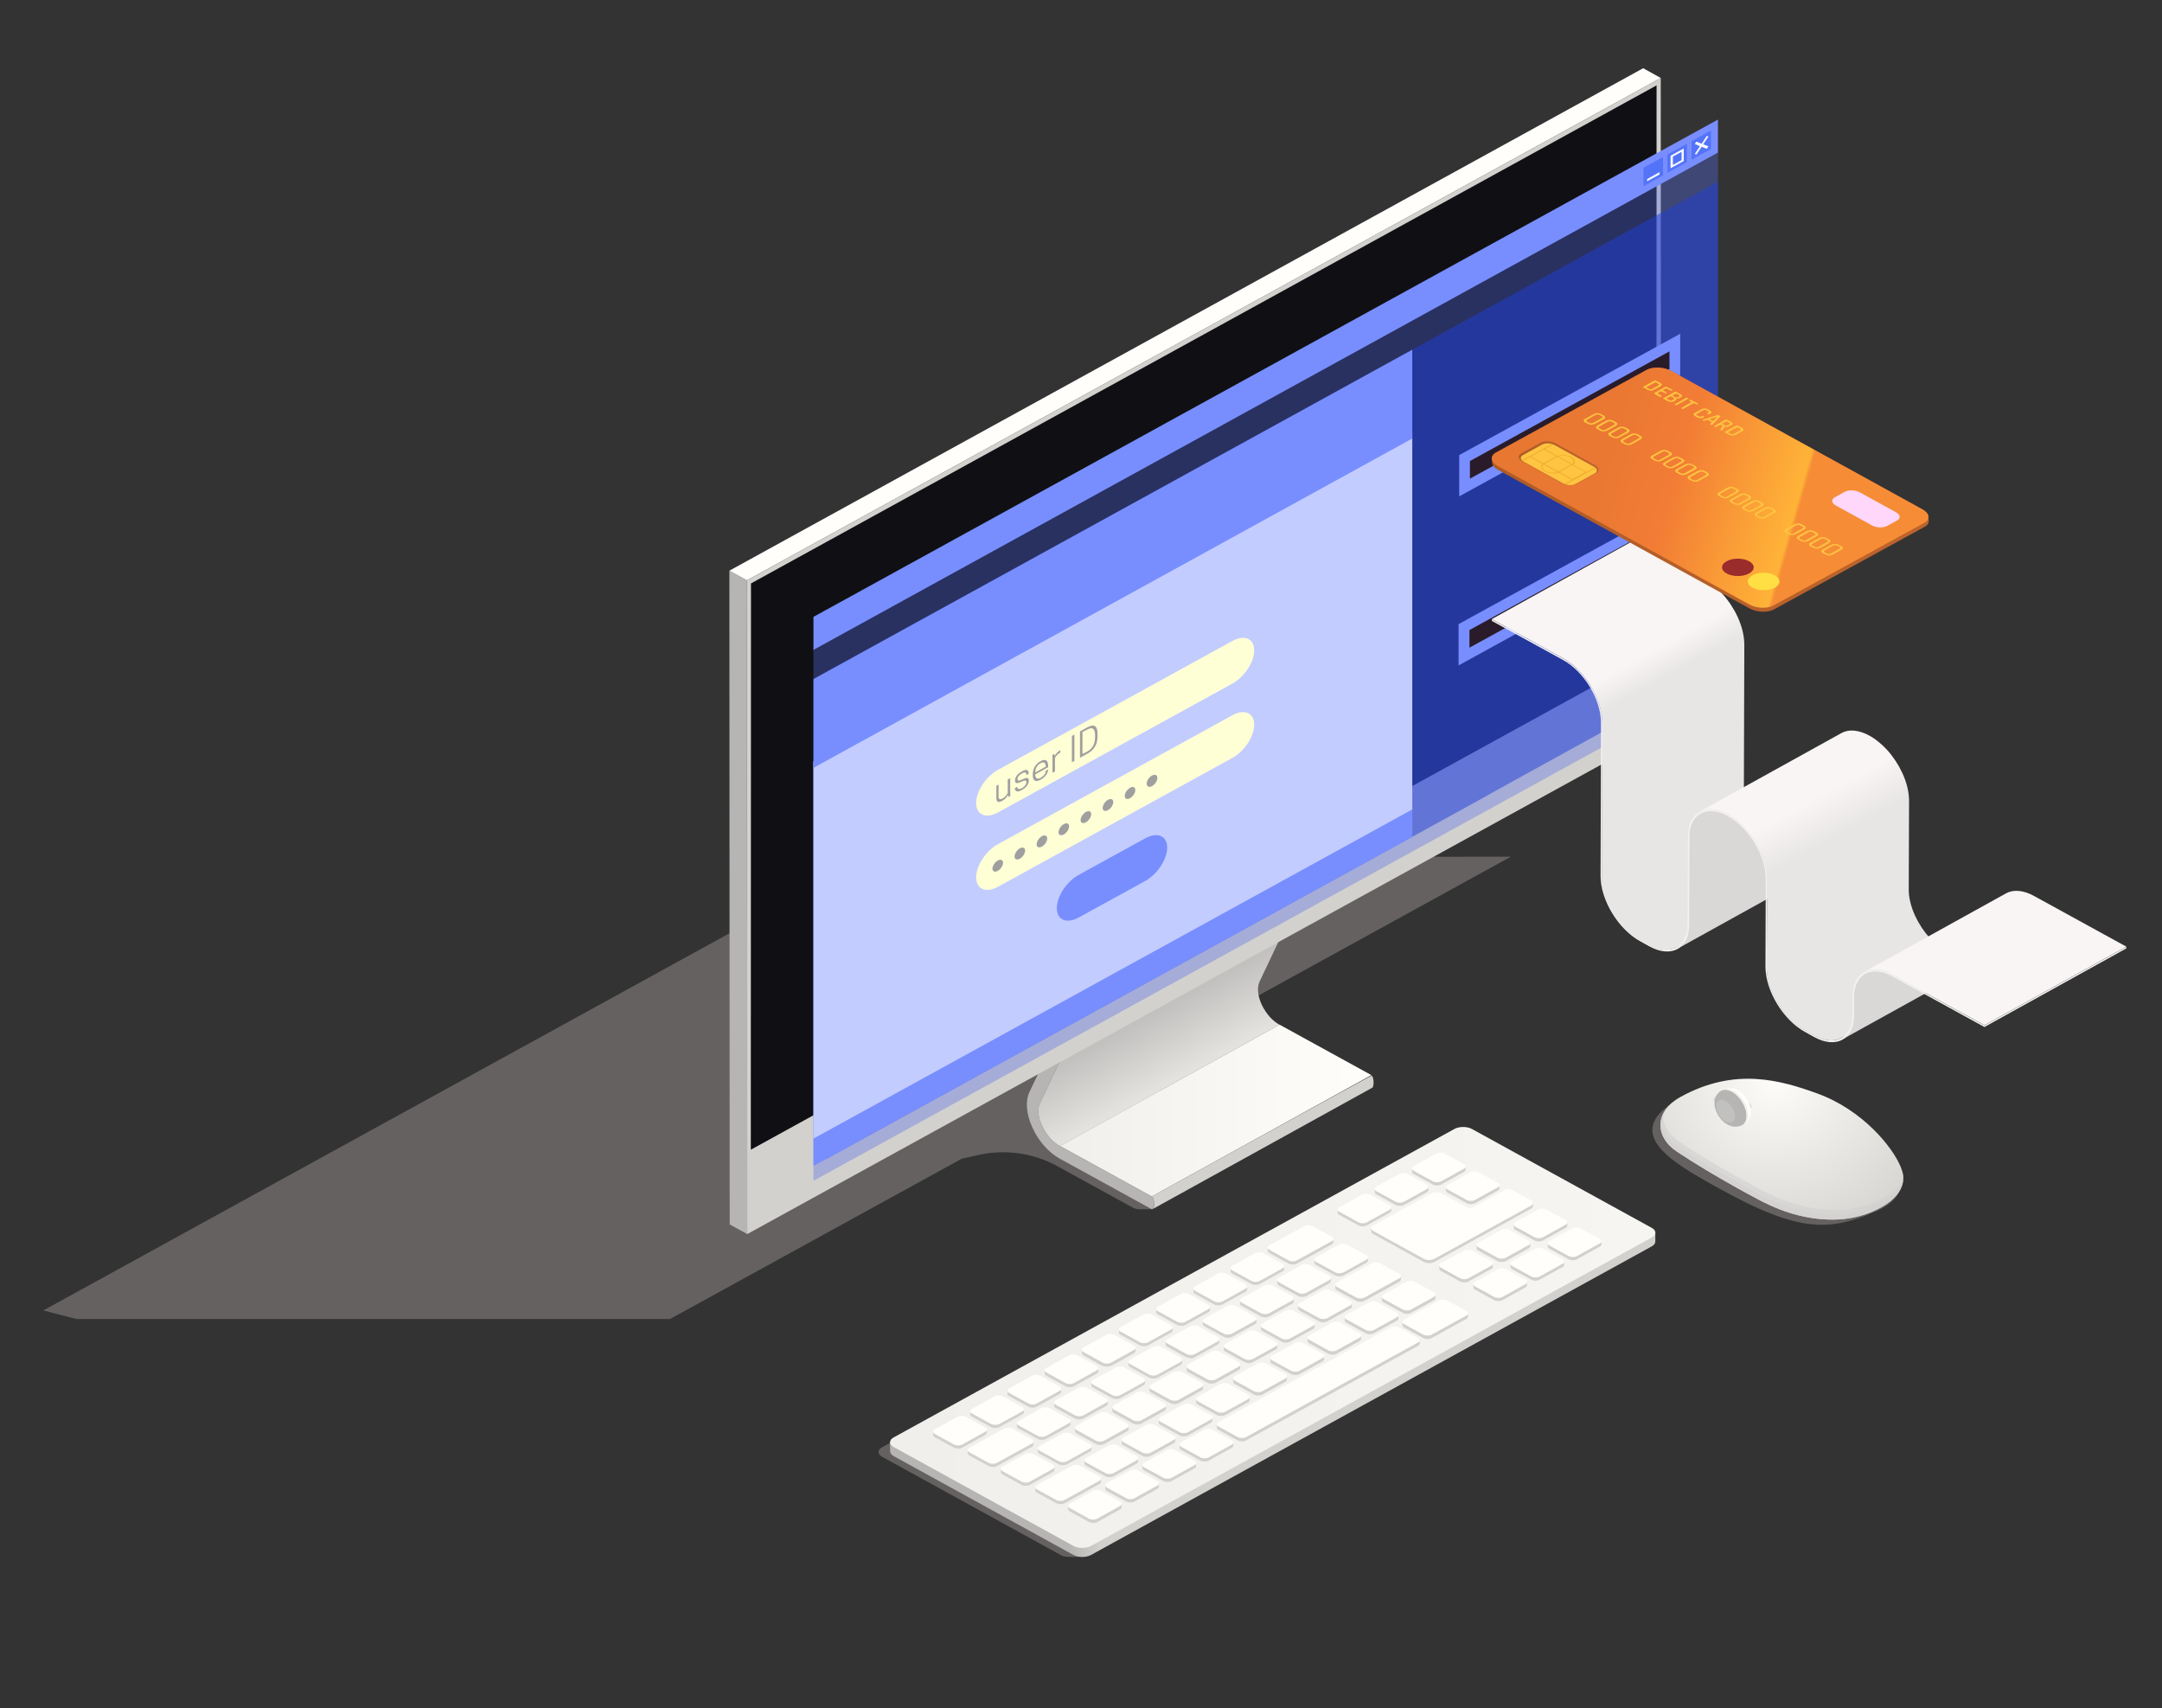 <svg width="100" height="79" viewBox="0 0 100 79" fill="none" xmlns="http://www.w3.org/2000/svg">
<rect x="0" y="0" width="100" height="79" fill="#333333" stroke="none"/>
<path opacity="0.4" d="M69.886 39.623L40.127 39.657L2 60.612L3.545 61.009H30.991L44.483 53.595L45.238 53.424C46.489 53.143 47.797 53.328 48.904 53.938L52.404 55.861C52.491 55.909 52.584 55.93 52.678 55.93H53.31L54.525 53.013L53.109 48.851L69.886 39.623Z" fill="#ADA6A3"/>
<path opacity="0.4" d="M50.349 71.935C50.27 71.976 50.191 72.004 50.097 72.004C49.831 72.017 49.256 72.031 49.119 71.956L40.803 67.383C40.58 67.26 40.58 67.061 40.803 66.938L66.738 52.678C67.112 52.473 67.73 52.473 68.111 52.678L76.428 57.251C76.644 57.367 52.225 70.895 50.349 71.935Z" fill="#ADA6A3"/>
<path opacity="0.4" d="M83.781 50.816C82.078 50.275 78.879 50.118 77.528 50.912C75.35 52.192 76.78 53.397 78.548 54.424C82.926 56.97 84.371 57.08 86.808 56.012C87.527 55.697 87.958 55.19 87.958 54.697C87.958 54.198 86.793 51.767 83.781 50.816Z" fill="#ADA6A3"/>
<path d="M59.183 47.393L49.026 53.006L53.274 55.34L63.431 49.727L59.183 47.393Z" fill="url(#paint0_linear_389_6452)"/>
<path d="M63.482 49.795C63.474 49.775 63.46 49.761 63.453 49.748C63.424 49.727 53.274 55.34 53.274 55.34C53.31 55.375 53.325 55.388 53.332 55.409C53.404 55.56 53.397 55.874 53.317 55.922L63.474 50.309C63.546 50.268 63.554 49.946 63.482 49.795Z" fill="#D2D1CE"/>
<path d="M58.356 46.461C58.17 46.057 58.134 45.66 58.263 45.393L61.023 39.575L50.866 45.188L48.106 51.007C47.969 51.274 48.005 51.671 48.199 52.075C48.3 52.294 48.437 52.492 48.588 52.664C48.717 52.807 48.868 52.924 49.026 53.013L59.183 47.399C59.025 47.31 58.881 47.194 58.745 47.05C58.594 46.879 58.457 46.68 58.356 46.461Z" fill="url(#paint1_linear_389_6452)"/>
<path d="M53.274 55.34L49.026 53.006C48.688 52.821 48.393 52.479 48.199 52.075C48.012 51.671 47.977 51.274 48.106 51.007L50.866 45.188L50.888 45.086L50.902 39.424C50.902 39.26 50.787 39.068 50.636 38.986C50.492 38.911 50.377 38.972 50.377 39.136L50.363 44.75L47.61 50.521C47.416 50.939 47.473 51.548 47.754 52.157C48.027 52.767 48.501 53.307 49.012 53.588L53.26 55.922C53.411 55.998 53.418 55.416 53.274 55.34Z" fill="#B6B5B3"/>
<path d="M61.016 33.612C60.995 33.557 60.959 33.509 60.916 33.468C60.88 33.427 60.837 33.393 60.793 33.372C60.721 33.331 60.657 33.331 60.614 33.352L50.456 38.965C50.5 38.938 50.564 38.945 50.636 38.986C50.679 39.013 50.722 39.041 50.758 39.082C50.802 39.123 50.83 39.178 50.859 39.226C50.888 39.287 50.902 39.356 50.902 39.417L50.888 45.079L50.866 45.181L61.023 39.568L61.045 39.465L61.059 33.804C61.066 33.742 61.045 33.674 61.016 33.612Z" fill="#B6B5B3"/>
<path d="M34.563 57.079L33.751 56.634L33.736 26.396L34.549 26.841L34.563 57.079Z" fill="#B6B5B3"/>
<path d="M34.549 26.841L33.736 26.396L76.004 3.155L76.816 3.607L34.549 26.841Z" fill="#FFFEFB"/>
<path d="M76.816 3.607L76.83 33.845L34.563 57.079L34.549 26.842L76.816 3.607Z" fill="#D2D1CE"/>
<path d="M34.736 26.985L76.622 3.949L76.615 30.148L34.728 53.177L34.736 26.985Z" fill="#101014"/>
<path d="M58.457 42.327L56.969 43.148C56.768 43.258 56.595 43.196 56.595 42.998C56.595 42.806 56.761 42.553 56.969 42.443L58.457 41.622C58.658 41.512 58.831 41.574 58.831 41.773C58.824 41.964 58.658 42.211 58.457 42.327Z" fill="#2280D6"/>
<path d="M41.169 66.698V67.122C41.169 67.204 41.227 67.286 41.334 67.348L49.651 71.921C49.874 72.044 50.241 72.044 50.464 71.921L76.399 57.648C76.514 57.586 76.564 57.504 76.564 57.422V57.011L41.169 66.698Z" fill="url(#paint2_linear_389_6452)"/>
<path d="M76.399 57.237L50.464 71.503C50.241 71.626 49.874 71.626 49.651 71.503L41.334 66.93C41.112 66.807 41.112 66.609 41.334 66.485L67.27 52.219C67.493 52.095 67.859 52.095 68.082 52.219L76.399 56.792C76.622 56.915 76.622 57.113 76.399 57.237Z" fill="url(#paint3_linear_389_6452)"/>
<path d="M63.59 55.121C63.59 55.107 63.59 55.1 63.59 55.087C63.59 55.073 63.59 55.066 63.59 55.053C63.582 55.011 63.604 54.964 63.661 54.929L64.725 54.341C64.826 54.286 64.998 54.286 65.099 54.341L65.998 54.834C66.055 54.868 66.077 54.909 66.069 54.957C66.069 54.971 66.069 54.977 66.069 54.991C66.069 55.005 66.069 55.011 66.069 55.025C66.077 55.066 66.055 55.114 65.998 55.148L64.934 55.737C64.833 55.792 64.66 55.792 64.56 55.737L63.661 55.244C63.604 55.21 63.582 55.169 63.59 55.121ZM65.379 54.3L66.278 54.792C66.379 54.847 66.551 54.847 66.652 54.792L67.716 54.204C67.773 54.169 67.795 54.128 67.787 54.081C67.787 54.067 67.787 54.06 67.787 54.046C67.787 54.033 67.787 54.026 67.787 54.012C67.795 53.971 67.773 53.923 67.716 53.889L66.817 53.396C66.716 53.341 66.544 53.341 66.443 53.396L65.379 53.985C65.322 54.019 65.3 54.06 65.308 54.108C65.308 54.122 65.308 54.128 65.308 54.142C65.308 54.156 65.308 54.163 65.308 54.176C65.3 54.217 65.322 54.265 65.379 54.3ZM61.943 56.189L62.842 56.682C62.943 56.737 63.115 56.737 63.216 56.682L64.28 56.093C64.337 56.059 64.359 56.018 64.351 55.97C64.351 55.956 64.351 55.949 64.351 55.936C64.351 55.922 64.351 55.915 64.351 55.901C64.359 55.86 64.337 55.812 64.28 55.778L63.381 55.285C63.28 55.231 63.108 55.231 63.007 55.285L61.943 55.874C61.886 55.908 61.864 55.949 61.871 55.997C61.871 56.011 61.871 56.018 61.871 56.032C61.871 56.045 61.871 56.052 61.871 56.066C61.857 56.114 61.879 56.155 61.943 56.189ZM48.077 67.238L48.976 67.731C49.076 67.786 49.249 67.786 49.349 67.731L50.413 67.142C50.471 67.108 50.492 67.067 50.485 67.019C50.485 67.005 50.485 66.999 50.485 66.985C50.485 66.971 50.485 66.964 50.485 66.951C50.492 66.909 50.471 66.862 50.413 66.827L49.515 66.341C49.414 66.287 49.242 66.287 49.141 66.341L48.077 66.93C48.02 66.964 47.998 67.005 48.005 67.053C48.005 67.067 48.005 67.074 48.005 67.088C48.005 67.101 48.005 67.108 48.005 67.122C47.998 67.163 48.02 67.204 48.077 67.238ZM51.829 61.734L52.728 62.227C52.829 62.282 53.001 62.282 53.102 62.227L54.166 61.638C54.223 61.604 54.245 61.563 54.237 61.515C54.237 61.501 54.237 61.495 54.237 61.481C54.237 61.467 54.237 61.46 54.237 61.447C54.245 61.406 54.223 61.358 54.166 61.323L53.267 60.831C53.166 60.776 52.994 60.776 52.893 60.831L51.829 61.419C51.772 61.453 51.75 61.495 51.758 61.542C51.758 61.556 51.758 61.563 51.758 61.577C51.758 61.59 51.758 61.597 51.758 61.611C51.75 61.659 51.772 61.707 51.829 61.734ZM55.273 59.845L56.171 60.338C56.272 60.392 56.444 60.392 56.545 60.338L57.609 59.749C57.666 59.715 57.688 59.673 57.681 59.626C57.681 59.612 57.681 59.605 57.681 59.591C57.681 59.578 57.681 59.571 57.681 59.557C57.688 59.516 57.666 59.468 57.609 59.434L56.71 58.941C56.61 58.886 56.437 58.886 56.337 58.941L55.273 59.53C55.215 59.564 55.194 59.605 55.201 59.653C55.201 59.667 55.201 59.673 55.201 59.687C55.201 59.701 55.201 59.708 55.201 59.721C55.194 59.769 55.208 59.81 55.273 59.845ZM58.709 57.955L59.607 58.448C59.708 58.503 59.88 58.503 59.981 58.448L61.598 57.558C61.656 57.524 61.677 57.483 61.67 57.435C61.67 57.421 61.67 57.414 61.67 57.401C61.67 57.387 61.67 57.38 61.67 57.367C61.677 57.325 61.656 57.278 61.598 57.243L60.7 56.75C60.599 56.696 60.427 56.696 60.326 56.75L58.709 57.64C58.651 57.675 58.63 57.716 58.637 57.764C58.637 57.777 58.637 57.784 58.637 57.798C58.637 57.812 58.637 57.818 58.637 57.832C58.63 57.88 58.651 57.921 58.709 57.955ZM56.991 58.9L57.889 59.393C57.99 59.448 58.162 59.448 58.263 59.393L59.327 58.804C59.384 58.77 59.406 58.729 59.399 58.681C59.399 58.667 59.399 58.66 59.399 58.647C59.399 58.633 59.399 58.626 59.399 58.612C59.406 58.571 59.384 58.523 59.327 58.489L58.428 57.996C58.328 57.941 58.155 57.941 58.054 57.996L56.991 58.585C56.933 58.619 56.911 58.66 56.919 58.708C56.919 58.722 56.919 58.729 56.919 58.742C56.919 58.756 56.919 58.763 56.919 58.777C56.911 58.825 56.933 58.866 56.991 58.9ZM53.555 60.789L54.453 61.282C54.554 61.337 54.726 61.337 54.827 61.282L55.891 60.694C55.948 60.659 55.97 60.618 55.963 60.57C55.963 60.557 55.963 60.55 55.963 60.536C55.963 60.522 55.963 60.516 55.963 60.502C55.97 60.461 55.948 60.413 55.891 60.379L54.992 59.886C54.892 59.831 54.719 59.831 54.618 59.886L53.555 60.474C53.497 60.509 53.475 60.55 53.483 60.598C53.483 60.611 53.483 60.618 53.483 60.632C53.483 60.646 53.483 60.653 53.483 60.666C53.468 60.714 53.49 60.762 53.555 60.789ZM60.865 58.503L61.764 58.996C61.864 59.051 62.037 59.051 62.137 58.996L63.201 58.407C63.259 58.373 63.28 58.332 63.273 58.284C63.273 58.27 63.273 58.263 63.273 58.25C63.273 58.236 63.273 58.229 63.273 58.215C63.28 58.174 63.259 58.126 63.201 58.092L62.303 57.599C62.202 57.544 62.03 57.544 61.929 57.599L60.865 58.188C60.808 58.222 60.786 58.263 60.793 58.311C60.793 58.325 60.793 58.332 60.793 58.345C60.793 58.359 60.793 58.366 60.793 58.38C60.786 58.428 60.808 58.475 60.865 58.503ZM47.107 66.067L48.005 66.56C48.106 66.615 48.278 66.615 48.379 66.56L49.443 65.978C49.5 65.944 49.522 65.903 49.515 65.855C49.515 65.842 49.515 65.835 49.515 65.821C49.515 65.807 49.515 65.8 49.515 65.787C49.522 65.746 49.5 65.698 49.443 65.664L48.544 65.171C48.444 65.116 48.271 65.116 48.17 65.171L47.107 65.759C47.049 65.794 47.028 65.835 47.035 65.883C47.035 65.896 47.035 65.903 47.035 65.917C47.035 65.931 47.035 65.937 47.035 65.951C47.028 65.992 47.049 66.04 47.107 66.067ZM59.147 59.455L60.046 59.947C60.146 60.002 60.319 60.002 60.419 59.947L61.483 59.359C61.541 59.324 61.562 59.283 61.555 59.235C61.555 59.222 61.555 59.215 61.555 59.201C61.555 59.188 61.555 59.181 61.555 59.167C61.562 59.126 61.541 59.078 61.483 59.044L60.585 58.551C60.484 58.496 60.312 58.496 60.211 58.551L59.147 59.14C59.09 59.174 59.068 59.215 59.075 59.263C59.075 59.276 59.075 59.283 59.075 59.297C59.075 59.311 59.075 59.318 59.075 59.331C59.068 59.372 59.09 59.42 59.147 59.455ZM57.429 60.399L58.328 60.892C58.428 60.947 58.601 60.947 58.701 60.892L59.765 60.303C59.823 60.269 59.844 60.228 59.837 60.18C59.837 60.166 59.837 60.16 59.837 60.146C59.837 60.132 59.837 60.125 59.837 60.112C59.844 60.071 59.823 60.023 59.765 59.988L58.867 59.495C58.766 59.441 58.594 59.441 58.493 59.495L57.429 60.084C57.372 60.118 57.35 60.16 57.357 60.208C57.357 60.221 57.357 60.228 57.357 60.242C57.357 60.255 57.357 60.262 57.357 60.276C57.343 60.317 57.364 60.365 57.429 60.399ZM55.711 61.344L56.61 61.837C56.71 61.892 56.883 61.892 56.983 61.837L58.047 61.248C58.105 61.214 58.126 61.173 58.119 61.125C58.119 61.111 58.119 61.104 58.119 61.091C58.119 61.077 58.119 61.07 58.119 61.056C58.126 61.015 58.105 60.967 58.047 60.933L57.149 60.44C57.048 60.386 56.876 60.386 56.775 60.44L55.711 61.029C55.654 61.063 55.632 61.104 55.639 61.152C55.639 61.166 55.639 61.173 55.639 61.186C55.639 61.2 55.639 61.207 55.639 61.221C55.625 61.262 55.646 61.31 55.711 61.344ZM48.832 65.123L49.73 65.616C49.831 65.67 50.004 65.67 50.104 65.616L51.168 65.027C51.226 64.993 51.247 64.952 51.24 64.904C51.24 64.89 51.24 64.883 51.24 64.87C51.24 64.856 51.24 64.849 51.24 64.835C51.247 64.794 51.226 64.746 51.168 64.712L50.27 64.219C50.169 64.164 49.996 64.164 49.896 64.219L48.832 64.808C48.774 64.842 48.753 64.883 48.76 64.931C48.76 64.945 48.76 64.952 48.76 64.965C48.76 64.979 48.76 64.986 48.76 65C48.746 65.047 48.767 65.089 48.832 65.123ZM50.55 64.178L51.448 64.671C51.549 64.726 51.722 64.726 51.822 64.671L52.886 64.082C52.944 64.048 52.965 64.007 52.958 63.959C52.958 63.945 52.958 63.938 52.958 63.925C52.958 63.911 52.958 63.904 52.958 63.891C52.965 63.849 52.944 63.801 52.886 63.767C51.571 63.042 52.016 63.055 50.55 63.863C50.492 63.897 50.471 63.938 50.478 63.986C50.478 64 50.478 64.007 50.478 64.021C50.478 64.034 50.478 64.041 50.478 64.055C50.471 64.103 50.485 64.144 50.55 64.178ZM52.268 63.233L53.166 63.726C53.267 63.781 53.44 63.781 53.54 63.726L54.604 63.138C54.662 63.103 54.683 63.062 54.676 63.014C54.676 63.001 54.676 62.994 54.676 62.98C54.676 62.966 54.676 62.959 54.676 62.946C54.683 62.905 54.662 62.857 54.604 62.823L53.706 62.33C53.605 62.275 53.432 62.275 53.332 62.33L52.268 62.918C52.21 62.953 52.189 62.994 52.196 63.042C52.196 63.055 52.196 63.062 52.196 63.076C52.196 63.09 52.196 63.096 52.196 63.11C52.189 63.158 52.21 63.199 52.268 63.233ZM53.986 62.289C54.863 62.775 55.021 62.912 55.258 62.782L56.322 62.193C56.38 62.159 56.401 62.117 56.394 62.07C56.394 62.056 56.394 62.049 56.394 62.035C56.394 62.022 56.394 62.015 56.394 62.001C56.401 61.96 56.38 61.912 56.322 61.878L55.423 61.385C55.323 61.33 55.15 61.33 55.05 61.385L53.986 61.974C53.928 62.008 53.907 62.049 53.914 62.097C53.914 62.111 53.914 62.117 53.914 62.131C53.914 62.145 53.914 62.152 53.914 62.165C53.907 62.213 53.928 62.254 53.986 62.289ZM50.924 68.518C50.924 68.505 50.924 68.498 50.924 68.484C50.924 68.47 50.924 68.463 50.924 68.45C50.931 68.409 50.909 68.361 50.852 68.327L49.953 67.834C49.853 67.779 49.68 67.779 49.579 67.834L47.962 68.724C47.905 68.758 47.883 68.799 47.89 68.847C47.89 68.861 47.89 68.867 47.89 68.881C47.89 68.895 47.89 68.902 47.89 68.915C47.883 68.956 47.905 69.004 47.962 69.039L48.861 69.531C48.961 69.586 49.134 69.586 49.234 69.531L50.852 68.641C50.909 68.607 50.931 68.566 50.924 68.518ZM48.767 67.971C48.767 67.957 48.767 67.95 48.767 67.936C48.767 67.923 48.767 67.916 48.767 67.902C48.774 67.861 48.753 67.813 48.695 67.779L47.797 67.286C47.696 67.231 47.524 67.231 47.423 67.286L46.359 67.875C46.302 67.909 46.28 67.95 46.287 67.998C46.287 68.012 46.287 68.019 46.287 68.032C46.287 68.046 46.287 68.053 46.287 68.067C46.28 68.108 46.302 68.156 46.359 68.19L47.258 68.683C47.358 68.737 47.531 68.737 47.631 68.683L48.695 68.094C48.753 68.06 48.774 68.012 48.767 67.971ZM50.111 62.686C51.405 63.398 50.952 63.411 52.448 62.59C52.505 62.556 52.527 62.514 52.52 62.467C52.52 62.453 52.52 62.446 52.52 62.432C52.52 62.419 52.52 62.412 52.52 62.398C52.527 62.357 52.505 62.309 52.448 62.275L51.549 61.782C51.448 61.727 51.276 61.727 51.175 61.782L50.111 62.371C50.054 62.405 50.032 62.446 50.039 62.494C50.039 62.508 50.039 62.514 50.039 62.528C50.039 62.542 50.039 62.549 50.039 62.562C50.032 62.603 50.054 62.651 50.111 62.686ZM69.053 58.565C69.053 58.551 69.053 58.544 69.053 58.53C69.053 58.517 69.053 58.51 69.053 58.496C69.06 58.455 69.038 58.407 68.981 58.373L68.082 57.88C67.981 57.825 67.809 57.825 67.708 57.88L66.644 58.469C66.587 58.503 66.565 58.544 66.573 58.592C66.573 58.606 66.573 58.612 66.573 58.626C66.573 58.64 66.573 58.647 66.573 58.66C66.565 58.701 66.587 58.749 66.644 58.784L67.543 59.276C67.644 59.331 67.816 59.331 67.917 59.276L68.981 58.688C69.045 58.654 69.067 58.606 69.053 58.565ZM47.797 66.8C47.797 66.786 47.797 66.779 47.797 66.766C47.797 66.752 47.797 66.745 47.797 66.731C47.804 66.691 47.782 66.643 47.725 66.608L46.826 66.115C46.726 66.061 46.553 66.061 46.453 66.115L44.835 67.005C44.778 67.04 44.756 67.081 44.763 67.129C44.763 67.142 44.763 67.149 44.763 67.163C44.763 67.177 44.763 67.183 44.763 67.197C44.756 67.238 44.778 67.286 44.835 67.32L45.734 67.813C45.834 67.868 46.007 67.868 46.108 67.813L47.725 66.923C47.782 66.889 47.804 66.848 47.797 66.8ZM48.393 63.63L49.292 64.123C49.392 64.178 49.565 64.178 49.666 64.123L50.73 63.535C50.787 63.5 50.809 63.459 50.801 63.411C50.801 63.398 50.801 63.391 50.801 63.377C50.801 63.363 50.801 63.357 50.801 63.343C50.809 63.302 50.787 63.254 50.73 63.22L49.831 62.727C49.73 62.672 49.558 62.672 49.457 62.727L48.393 63.316C48.336 63.35 48.314 63.391 48.322 63.439C48.322 63.452 48.322 63.459 48.322 63.473C48.322 63.487 48.322 63.493 48.322 63.507C48.314 63.548 48.336 63.596 48.393 63.63ZM46.675 64.575L47.574 65.068C47.675 65.123 47.847 65.123 47.948 65.068L49.012 64.479C49.069 64.445 49.091 64.404 49.083 64.356C49.083 64.342 49.083 64.335 49.083 64.322C49.083 64.308 49.083 64.301 49.083 64.288C49.091 64.246 49.069 64.199 49.012 64.164L48.113 63.672C48.012 63.617 47.84 63.617 47.739 63.672L46.675 64.26C46.618 64.294 46.596 64.335 46.603 64.383C46.603 64.397 46.603 64.404 46.603 64.418C46.603 64.431 46.603 64.438 46.603 64.452C46.589 64.5 46.611 64.541 46.675 64.575ZM45.64 66.252C45.64 66.239 45.64 66.232 45.64 66.218C45.64 66.204 45.64 66.198 45.64 66.184C45.647 66.143 45.626 66.095 45.568 66.061L44.67 65.568C44.569 65.513 44.397 65.513 44.296 65.568L43.232 66.156C43.175 66.191 43.153 66.232 43.16 66.28C43.16 66.293 43.16 66.3 43.16 66.314C43.16 66.328 43.16 66.335 43.16 66.348C43.153 66.389 43.175 66.437 43.232 66.471L44.131 66.964C44.231 67.019 44.404 67.019 44.505 66.964L45.568 66.376C45.626 66.341 45.647 66.293 45.64 66.252ZM44.95 65.52L45.849 66.013C45.949 66.067 46.122 66.067 46.222 66.013L47.286 65.424C47.344 65.39 47.365 65.349 47.358 65.301C47.358 65.287 47.358 65.28 47.358 65.266C47.358 65.253 47.358 65.246 47.358 65.232C47.365 65.191 47.344 65.143 47.286 65.109L46.388 64.616C46.287 64.561 46.115 64.561 46.014 64.616L44.95 65.205C44.893 65.239 44.871 65.28 44.878 65.328C44.878 65.342 44.878 65.349 44.878 65.362C44.878 65.376 44.878 65.383 44.878 65.397C44.871 65.445 44.893 65.486 44.95 65.52ZM74.07 57.469C74.077 57.428 74.056 57.38 73.998 57.346L73.1 56.853C72.999 56.798 72.826 56.798 72.726 56.853L71.662 57.442C71.605 57.476 71.583 57.517 71.59 57.565C71.59 57.579 71.59 57.586 71.59 57.599C71.59 57.613 71.59 57.62 71.59 57.633C71.583 57.675 71.605 57.722 71.662 57.757L72.561 58.25C72.661 58.304 72.834 58.304 72.934 58.25L73.998 57.661C74.056 57.627 74.077 57.586 74.07 57.538C74.07 57.524 74.07 57.517 74.07 57.503C74.07 57.49 74.07 57.483 74.07 57.469ZM67.859 55.888L66.68 55.237C66.551 55.169 66.343 55.169 66.213 55.237L63.518 56.723C63.446 56.764 63.417 56.819 63.424 56.867C63.424 56.88 63.424 56.887 63.424 56.901C63.424 56.915 63.424 56.922 63.424 56.935C63.417 56.99 63.438 57.038 63.518 57.079L65.868 58.373C65.998 58.441 66.206 58.441 66.335 58.373L70.814 55.908C70.886 55.867 70.914 55.812 70.907 55.765C70.907 55.751 70.907 55.744 70.907 55.73C70.907 55.717 70.907 55.71 70.907 55.696C70.914 55.641 70.893 55.593 70.814 55.552L69.937 55.073C69.85 55.025 69.714 55.025 69.628 55.073L68.125 55.888C68.046 55.929 67.931 55.922 67.859 55.888ZM66.328 59.824L65.43 59.331C65.329 59.276 65.156 59.276 65.056 59.331L63.992 59.92C63.934 59.954 63.913 59.995 63.92 60.043C63.92 60.057 63.92 60.064 63.92 60.077C63.92 60.091 63.92 60.098 63.92 60.112C63.913 60.153 63.934 60.201 63.992 60.235L64.891 60.728C64.991 60.782 65.164 60.782 65.264 60.728L66.328 60.139C66.386 60.105 66.407 60.064 66.4 60.016C66.4 60.002 66.4 59.995 66.4 59.982C66.4 59.968 66.4 59.961 66.4 59.947C66.407 59.899 66.386 59.852 66.328 59.824ZM70.706 57.428L69.807 56.935C69.707 56.88 69.534 56.88 69.434 56.935L68.37 57.524C68.312 57.558 68.291 57.599 68.298 57.647C68.298 57.661 68.298 57.668 68.298 57.681C68.298 57.695 68.298 57.702 68.298 57.716C68.291 57.757 68.312 57.805 68.37 57.839L69.268 58.332C69.369 58.386 69.541 58.386 69.642 58.332L70.706 57.743C70.763 57.709 70.785 57.668 70.778 57.62C70.778 57.606 70.778 57.599 70.778 57.586C70.778 57.572 70.778 57.565 70.778 57.551C70.785 57.503 70.763 57.462 70.706 57.428ZM62.885 61.714L61.986 61.221C61.886 61.166 61.713 61.166 61.613 61.221L60.549 61.809C60.491 61.844 60.47 61.885 60.477 61.933C60.477 61.946 60.477 61.953 60.477 61.967C60.477 61.981 60.477 61.987 60.477 62.001C60.47 62.042 60.491 62.09 60.549 62.124L61.447 62.617C61.548 62.672 61.721 62.672 61.821 62.617L62.885 62.029C62.943 61.994 62.964 61.953 62.957 61.905C62.957 61.892 62.957 61.885 62.957 61.871C62.957 61.857 62.957 61.85 62.957 61.837C62.971 61.789 62.95 61.748 62.885 61.714ZM70.016 56.696C70.016 56.709 70.016 56.716 70.016 56.73C70.016 56.743 70.016 56.75 70.016 56.764C70.009 56.805 70.03 56.853 70.088 56.887L70.986 57.38C71.087 57.435 71.259 57.435 71.36 57.38L72.424 56.791C72.481 56.757 72.503 56.716 72.496 56.668C72.496 56.654 72.496 56.648 72.496 56.634C72.496 56.62 72.496 56.614 72.496 56.6C72.503 56.559 72.481 56.511 72.424 56.477L71.525 55.984C71.425 55.929 71.252 55.929 71.152 55.984L70.088 56.572C70.03 56.607 70.009 56.654 70.016 56.696ZM56.006 65.493L55.107 65C55.007 64.945 54.834 64.945 54.733 65L53.67 65.588C53.612 65.623 53.59 65.664 53.598 65.712C53.598 65.725 53.598 65.732 53.598 65.746C53.598 65.759 53.598 65.766 53.598 65.78C53.59 65.821 53.612 65.869 53.67 65.903L54.568 66.396C54.669 66.451 54.841 66.451 54.942 66.396L56.006 65.807C56.063 65.773 56.085 65.732 56.078 65.684C56.078 65.67 56.078 65.664 56.078 65.65C56.078 65.636 56.078 65.629 56.078 65.616C56.092 65.575 56.071 65.527 56.006 65.493ZM59.449 63.603L58.55 63.11C58.45 63.055 58.277 63.055 58.177 63.11L57.113 63.699C57.055 63.733 57.034 63.774 57.041 63.822C57.041 63.836 57.041 63.843 57.041 63.856C57.041 63.87 57.041 63.877 57.041 63.891C57.034 63.932 57.055 63.98 57.113 64.014L58.011 64.507C58.112 64.561 58.285 64.561 58.385 64.507L59.449 63.918C59.507 63.884 59.528 63.843 59.521 63.795C59.521 63.781 59.521 63.774 59.521 63.761C59.521 63.747 59.521 63.74 59.521 63.726C59.528 63.678 59.507 63.637 59.449 63.603ZM57.731 64.548L56.833 64.055C56.732 64 56.559 64 56.459 64.055L55.395 64.644C55.337 64.678 55.316 64.719 55.323 64.767C55.323 64.781 55.323 64.787 55.323 64.801C55.323 64.815 55.323 64.822 55.323 64.835C55.316 64.876 55.337 64.924 55.395 64.959L56.293 65.451C56.394 65.506 56.566 65.506 56.667 65.451L57.731 64.863C57.788 64.828 57.81 64.787 57.803 64.739C57.803 64.726 57.803 64.719 57.803 64.705C57.803 64.692 57.803 64.685 57.803 64.671C57.81 64.623 57.788 64.582 57.731 64.548ZM54.288 66.437L53.389 65.944C53.289 65.889 53.116 65.889 53.016 65.944L51.952 66.533C51.894 66.567 51.873 66.608 51.88 66.656C51.88 66.67 51.88 66.677 51.88 66.691C51.88 66.704 51.88 66.711 51.88 66.725C51.873 66.766 51.894 66.814 51.952 66.848L52.85 67.341C52.951 67.396 53.123 67.396 53.224 67.341L54.288 66.752C54.345 66.718 54.367 66.677 54.36 66.629C54.36 66.615 54.36 66.608 54.36 66.595C54.36 66.581 54.36 66.574 54.36 66.56C54.367 66.519 54.352 66.471 54.288 66.437ZM52.57 67.382L51.671 66.889C51.571 66.834 51.398 66.834 51.297 66.889L50.234 67.478C50.176 67.512 50.154 67.553 50.162 67.601C50.162 67.615 50.162 67.621 50.162 67.635C50.162 67.649 50.162 67.656 50.162 67.669C50.154 67.71 50.176 67.758 50.234 67.793L51.132 68.285C51.233 68.34 51.405 68.34 51.506 68.285L52.57 67.697C52.627 67.663 52.649 67.621 52.642 67.574C52.642 67.56 52.642 67.553 52.642 67.539C52.642 67.526 52.642 67.519 52.642 67.505C52.649 67.464 52.627 67.416 52.57 67.382ZM61.167 62.658L60.269 62.165C60.168 62.111 59.995 62.111 59.895 62.165L58.831 62.754C58.773 62.788 58.752 62.829 58.759 62.877C58.759 62.891 58.759 62.898 58.759 62.912C58.759 62.925 58.759 62.932 58.759 62.946C58.752 62.987 58.773 63.035 58.831 63.069L59.729 63.562C59.83 63.617 60.002 63.617 60.103 63.562L61.167 62.973C61.224 62.939 61.246 62.898 61.239 62.85C61.239 62.836 61.239 62.829 61.239 62.816C61.239 62.802 61.239 62.795 61.239 62.782C61.246 62.734 61.224 62.693 61.167 62.658ZM64.61 60.769L63.712 60.276C63.611 60.221 63.438 60.221 63.338 60.276L62.274 60.865C62.217 60.899 62.195 60.94 62.202 60.988C62.202 61.002 62.202 61.008 62.202 61.022C62.202 61.036 62.202 61.043 62.202 61.056C62.195 61.097 62.217 61.145 62.274 61.18L63.173 61.672C63.273 61.727 63.446 61.727 63.546 61.672L64.61 61.084C64.668 61.05 64.689 61.008 64.682 60.961C64.682 60.947 64.682 60.94 64.682 60.926C64.682 60.913 64.682 60.906 64.682 60.892C64.689 60.844 64.668 60.796 64.61 60.769ZM55.251 67.601L54.352 67.108C54.252 67.053 54.079 67.053 53.979 67.108L52.915 67.697C52.857 67.731 52.836 67.772 52.843 67.82C52.843 67.834 52.843 67.841 52.843 67.854C52.843 67.868 52.843 67.875 52.843 67.888C52.836 67.93 52.857 67.978 52.915 68.012L53.813 68.505C53.914 68.559 54.087 68.559 54.187 68.505L55.251 67.916C55.309 67.882 55.33 67.841 55.323 67.793C55.323 67.779 55.323 67.772 55.323 67.758C55.323 67.745 55.323 67.738 55.323 67.724C55.33 67.683 55.309 67.635 55.251 67.601ZM56.969 66.656L56.071 66.163C55.97 66.109 55.797 66.109 55.697 66.163L54.633 66.752C54.575 66.786 54.554 66.827 54.561 66.875C54.561 66.889 54.561 66.896 54.561 66.909C54.561 66.923 54.561 66.93 54.561 66.944C54.554 66.985 54.575 67.033 54.633 67.067L55.531 67.56C55.632 67.615 55.804 67.615 55.905 67.56L56.969 66.971C57.026 66.937 57.048 66.896 57.041 66.848C57.041 66.834 57.041 66.827 57.041 66.814C57.041 66.8 57.041 66.793 57.041 66.779C57.055 66.738 57.034 66.691 56.969 66.656ZM53.533 68.552L52.635 68.06C52.534 68.005 52.361 68.005 52.261 68.06L51.197 68.648C51.139 68.683 51.118 68.724 51.125 68.772C51.125 68.785 51.125 68.792 51.125 68.806C51.125 68.82 51.125 68.826 51.125 68.84C51.118 68.881 51.139 68.929 51.197 68.963L52.095 69.456C52.196 69.511 52.368 69.511 52.469 69.456L53.533 68.867C53.59 68.833 53.612 68.792 53.605 68.744C53.605 68.731 53.605 68.724 53.605 68.71C53.605 68.696 53.605 68.689 53.605 68.676C53.612 68.628 53.59 68.58 53.533 68.552ZM51.815 69.497L50.916 69.004C50.816 68.95 50.643 68.95 50.543 69.004L49.479 69.593C49.421 69.627 49.4 69.668 49.407 69.716C49.407 69.73 49.407 69.737 49.407 69.751C49.407 69.764 49.407 69.771 49.407 69.785C49.4 69.826 49.421 69.874 49.479 69.908L50.377 70.401C50.478 70.456 50.651 70.456 50.751 70.401L51.815 69.812C51.873 69.778 51.894 69.737 51.887 69.689C51.887 69.675 51.887 69.668 51.887 69.655C51.887 69.641 51.887 69.634 51.887 69.621C51.894 69.573 51.873 69.525 51.815 69.497ZM64.725 58.968L63.827 58.475C63.726 58.421 63.553 58.421 63.453 58.475L61.836 59.365C61.778 59.4 61.757 59.441 61.764 59.489C61.764 59.502 61.764 59.509 61.764 59.523C61.764 59.537 61.764 59.544 61.764 59.557C61.757 59.598 61.778 59.646 61.836 59.68L62.734 60.173C62.835 60.228 63.007 60.228 63.108 60.173L64.725 59.283C64.783 59.249 64.804 59.208 64.797 59.16C64.797 59.146 64.797 59.14 64.797 59.126C64.797 59.112 64.797 59.105 64.797 59.092C64.804 59.044 64.783 58.996 64.725 58.968ZM67.831 60.687L66.932 60.194C66.831 60.139 66.659 60.139 66.558 60.194L64.941 61.084C64.883 61.118 64.862 61.159 64.869 61.207C64.869 61.221 64.869 61.227 64.869 61.241C64.869 61.255 64.869 61.262 64.869 61.275C64.862 61.316 64.883 61.364 64.941 61.399L65.839 61.892C65.94 61.946 66.113 61.946 66.213 61.892L67.831 61.002C67.888 60.967 67.91 60.926 67.903 60.878C67.903 60.865 67.903 60.858 67.903 60.844C67.903 60.831 67.903 60.824 67.903 60.81C67.917 60.762 67.895 60.721 67.831 60.687ZM72.273 58.291L71.374 57.798C71.274 57.743 71.101 57.743 71.001 57.798L69.937 58.386C69.879 58.421 69.858 58.462 69.865 58.51C69.865 58.523 69.865 58.53 69.865 58.544C69.865 58.558 69.865 58.565 69.865 58.578C69.858 58.619 69.879 58.667 69.937 58.701L70.835 59.194C70.936 59.249 71.109 59.249 71.209 59.194L72.273 58.606C72.331 58.571 72.352 58.53 72.345 58.482C72.345 58.469 72.345 58.462 72.345 58.448C72.345 58.434 72.345 58.428 72.345 58.414C72.359 58.373 72.338 58.325 72.273 58.291ZM70.555 59.235L69.656 58.742C69.556 58.688 69.383 58.688 69.283 58.742L68.219 59.331C68.161 59.365 68.14 59.407 68.147 59.455C68.147 59.468 68.147 59.475 68.147 59.489C68.147 59.502 68.147 59.509 68.147 59.523C68.14 59.564 68.161 59.612 68.219 59.646L69.117 60.139C69.218 60.194 69.39 60.194 69.491 60.139L70.555 59.55C70.612 59.516 70.634 59.475 70.627 59.427C70.627 59.413 70.627 59.407 70.627 59.393C70.627 59.379 70.627 59.372 70.627 59.359C70.634 59.318 70.612 59.27 70.555 59.235ZM65.595 61.933L64.697 61.44C64.596 61.385 64.423 61.385 64.323 61.44L56.358 65.821C56.3 65.855 56.279 65.896 56.286 65.944C56.286 65.958 56.286 65.965 56.286 65.978C56.286 65.992 56.286 65.999 56.286 66.013C56.279 66.054 56.3 66.102 56.358 66.136L57.257 66.629C57.357 66.684 57.53 66.684 57.63 66.629L65.595 62.248C65.653 62.213 65.674 62.172 65.667 62.124C65.667 62.111 65.667 62.104 65.667 62.09C65.667 62.076 65.667 62.07 65.667 62.056C65.681 62.008 65.66 61.967 65.595 61.933ZM59.011 62.104L58.112 61.611C58.011 61.556 57.839 61.556 57.738 61.611L56.674 62.2C56.617 62.234 56.595 62.275 56.602 62.323C56.602 62.337 56.602 62.343 56.602 62.357C56.602 62.371 56.602 62.378 56.602 62.391C56.595 62.432 56.617 62.48 56.674 62.514L57.573 63.007C57.673 63.062 57.846 63.062 57.947 63.007L59.011 62.419C59.068 62.385 59.09 62.343 59.082 62.295C59.082 62.282 59.082 62.275 59.082 62.261C59.082 62.248 59.082 62.241 59.082 62.227C59.09 62.186 59.075 62.138 59.011 62.104ZM57.292 63.055L56.394 62.562C56.293 62.508 56.121 62.508 56.02 62.562L54.956 63.151C54.899 63.185 54.877 63.227 54.884 63.274C54.884 63.288 54.884 63.295 54.884 63.309C54.884 63.322 54.884 63.329 54.884 63.343C54.877 63.384 54.899 63.432 54.956 63.466L55.855 63.959C55.956 64.014 56.128 64.014 56.229 63.959L57.292 63.37C57.35 63.336 57.372 63.295 57.364 63.247C57.364 63.233 57.364 63.227 57.364 63.213C57.364 63.199 57.364 63.192 57.364 63.179C57.372 63.131 57.35 63.083 57.292 63.055ZM60.728 61.159L59.83 60.666C59.729 60.611 59.557 60.611 59.456 60.666L58.392 61.255C58.335 61.289 58.313 61.33 58.32 61.378C58.32 61.392 58.32 61.399 58.32 61.412C58.32 61.426 58.32 61.433 58.32 61.447C58.313 61.488 58.335 61.536 58.392 61.57L59.291 62.063C59.392 62.117 59.564 62.117 59.665 62.063L60.728 61.474C60.786 61.44 60.808 61.399 60.8 61.351C60.8 61.337 60.8 61.33 60.8 61.316C60.8 61.303 60.8 61.296 60.8 61.282C60.815 61.241 60.793 61.193 60.728 61.159ZM66.874 54.971C66.874 54.984 66.874 54.991 66.874 55.005C66.874 55.018 66.874 55.025 66.874 55.039C66.867 55.08 66.889 55.128 66.946 55.162L67.845 55.655C67.946 55.71 68.118 55.71 68.219 55.655L69.283 55.066C69.34 55.032 69.362 54.991 69.355 54.943C69.355 54.929 69.355 54.922 69.355 54.909C69.355 54.895 69.355 54.888 69.355 54.875C69.362 54.834 69.34 54.786 69.283 54.751L68.384 54.258C68.283 54.204 68.111 54.204 68.01 54.258L66.946 54.847C66.889 54.882 66.867 54.929 66.874 54.971ZM62.454 60.214L61.555 59.721C61.455 59.667 61.282 59.667 61.181 59.721L60.117 60.31C60.06 60.344 60.038 60.386 60.046 60.433C60.046 60.447 60.046 60.454 60.046 60.468C60.046 60.481 60.046 60.488 60.046 60.502C60.038 60.543 60.06 60.591 60.117 60.625L61.016 61.118C61.117 61.173 61.289 61.173 61.39 61.118L62.454 60.529C62.511 60.495 62.533 60.454 62.526 60.406C62.526 60.392 62.526 60.386 62.526 60.372C62.526 60.358 62.526 60.351 62.526 60.338C62.533 60.297 62.511 60.249 62.454 60.214ZM55.575 64L54.676 63.507C54.575 63.452 54.403 63.452 54.302 63.507L53.238 64.096C53.181 64.13 53.159 64.171 53.166 64.219C53.166 64.233 53.166 64.24 53.166 64.253C53.166 64.267 53.166 64.274 53.166 64.288C53.159 64.329 53.181 64.377 53.238 64.411L54.137 64.904C54.237 64.959 54.41 64.959 54.511 64.904L55.575 64.315C55.632 64.281 55.654 64.24 55.646 64.192C55.646 64.178 55.646 64.171 55.646 64.157C55.646 64.144 55.646 64.137 55.646 64.123C55.654 64.075 55.632 64.034 55.575 64ZM52.131 65.889L51.233 65.397C51.132 65.342 50.96 65.342 50.859 65.397L49.795 65.985C49.738 66.02 49.716 66.061 49.723 66.109C49.723 66.122 49.723 66.129 49.723 66.143C49.723 66.156 49.723 66.163 49.723 66.177C49.716 66.218 49.738 66.266 49.795 66.3L50.694 66.793C50.794 66.848 50.967 66.848 51.067 66.793L52.131 66.204C52.189 66.17 52.21 66.129 52.203 66.081C52.203 66.067 52.203 66.061 52.203 66.047C52.203 66.033 52.203 66.026 52.203 66.013C52.218 65.965 52.196 65.924 52.131 65.889ZM53.856 64.945L52.958 64.452C52.857 64.397 52.685 64.397 52.584 64.452L51.52 65.041C51.463 65.075 51.441 65.116 51.448 65.164C51.448 65.177 51.448 65.184 51.448 65.198C51.448 65.212 51.448 65.219 51.448 65.232C51.441 65.273 51.463 65.321 51.52 65.356L52.419 65.848C52.52 65.903 52.692 65.903 52.793 65.848L53.856 65.26C53.914 65.225 53.936 65.184 53.928 65.136C53.928 65.123 53.928 65.116 53.928 65.102C53.928 65.089 53.928 65.082 53.928 65.068C53.936 65.02 53.914 64.979 53.856 64.945Z" fill="#D2D1CE"/>
<path d="M45.568 66.225L44.505 66.814C44.404 66.869 44.231 66.869 44.131 66.814L43.232 66.321C43.132 66.266 43.132 66.171 43.232 66.116L44.296 65.527C44.397 65.472 44.569 65.472 44.67 65.527L45.568 66.02C45.676 66.075 45.676 66.164 45.568 66.225ZM47.286 65.075L46.388 64.582C46.287 64.528 46.115 64.528 46.014 64.582L44.95 65.171C44.85 65.226 44.85 65.322 44.95 65.376L45.849 65.863C45.949 65.917 46.122 65.917 46.223 65.863L47.286 65.281C47.394 65.219 47.394 65.13 47.286 65.075ZM49.012 64.124L48.113 63.631C48.012 63.576 47.84 63.576 47.739 63.631L46.675 64.22C46.575 64.274 46.575 64.37 46.675 64.425L47.574 64.918C47.675 64.973 47.847 64.973 47.948 64.918L49.012 64.329C49.112 64.274 49.112 64.185 49.012 64.124ZM50.73 63.179L49.831 62.686C49.73 62.631 49.558 62.631 49.457 62.686L48.393 63.275C48.293 63.33 48.293 63.425 48.393 63.48L49.292 63.973C49.393 64.028 49.565 64.028 49.666 63.973L50.73 63.384C50.83 63.33 50.83 63.241 50.73 63.179ZM52.448 62.234L51.549 61.741C51.449 61.687 51.276 61.687 51.175 61.741L50.111 62.33C50.011 62.385 50.011 62.481 50.111 62.535L51.01 63.028C51.111 63.083 51.283 63.083 51.384 63.028L52.448 62.44C52.548 62.385 52.548 62.289 52.448 62.234ZM54.166 61.29L53.267 60.797C53.166 60.742 52.994 60.742 52.893 60.797L51.829 61.385C51.729 61.44 51.729 61.536 51.829 61.591L52.728 62.084C52.829 62.138 53.001 62.138 53.102 62.084L54.166 61.495C54.273 61.44 54.273 61.344 54.166 61.29ZM55.891 60.345L54.992 59.852C54.892 59.797 54.719 59.797 54.618 59.852L53.555 60.441C53.454 60.495 53.454 60.591 53.555 60.646L54.453 61.139C54.554 61.194 54.726 61.194 54.827 61.139L55.891 60.55C55.992 60.495 55.992 60.4 55.891 60.345ZM57.609 59.4L56.71 58.907C56.61 58.852 56.437 58.852 56.337 58.907L55.273 59.496C55.172 59.551 55.172 59.647 55.273 59.701L56.171 60.194C56.272 60.249 56.444 60.249 56.545 60.194L57.609 59.605C57.709 59.551 57.709 59.455 57.609 59.4ZM59.327 58.455L58.428 57.962C58.328 57.908 58.155 57.908 58.054 57.962L56.991 58.551C56.89 58.606 56.89 58.702 56.991 58.757L57.889 59.249C57.99 59.304 58.162 59.304 58.263 59.249L59.327 58.661C59.428 58.599 59.428 58.51 59.327 58.455ZM61.598 57.203L60.7 56.71C60.599 56.655 60.427 56.655 60.326 56.71L58.709 57.6C58.608 57.654 58.608 57.75 58.709 57.805L59.607 58.298C59.708 58.353 59.88 58.353 59.981 58.298L61.598 57.408C61.706 57.353 61.706 57.257 61.598 57.203ZM68.981 58.332L68.082 57.839C67.982 57.785 67.809 57.785 67.708 57.839L66.645 58.428C66.544 58.483 66.544 58.579 66.645 58.633L67.543 59.126C67.644 59.181 67.816 59.181 67.917 59.126L68.981 58.538C69.089 58.476 69.089 58.387 68.981 58.332ZM70.706 57.381L69.807 56.888C69.707 56.833 69.534 56.833 69.434 56.888L68.37 57.477C68.269 57.531 68.269 57.627 68.37 57.682L69.268 58.175C69.369 58.23 69.541 58.23 69.642 58.175L70.706 57.586C70.807 57.531 70.807 57.442 70.706 57.381ZM72.424 56.436L71.525 55.943C71.425 55.888 71.252 55.888 71.152 55.943L70.088 56.532C69.987 56.587 69.987 56.682 70.088 56.737L70.986 57.23C71.087 57.285 71.26 57.285 71.36 57.23L72.424 56.641C72.525 56.587 72.525 56.498 72.424 56.436ZM70.555 59.195L69.656 58.702C69.556 58.647 69.383 58.647 69.283 58.702L68.219 59.291C68.118 59.345 68.118 59.441 68.219 59.496L69.117 59.989C69.218 60.044 69.391 60.044 69.491 59.989L70.555 59.4C70.656 59.345 70.656 59.249 70.555 59.195ZM72.273 58.25L71.374 57.757C71.274 57.702 71.101 57.702 71.001 57.757L69.937 58.346C69.836 58.401 69.836 58.496 69.937 58.551L70.835 59.044C70.936 59.099 71.109 59.099 71.209 59.044L72.273 58.455C72.381 58.401 72.381 58.305 72.273 58.25ZM73.998 57.305L73.1 56.812C72.999 56.758 72.826 56.758 72.726 56.812L71.662 57.401C71.561 57.456 71.561 57.552 71.662 57.606L72.561 58.099C72.661 58.154 72.834 58.154 72.934 58.099L73.998 57.511C74.099 57.449 74.099 57.36 73.998 57.305ZM47.725 66.568L46.826 66.075C46.726 66.02 46.553 66.02 46.453 66.075L44.835 66.965C44.735 67.019 44.735 67.115 44.835 67.17L45.734 67.663C45.834 67.718 46.007 67.718 46.108 67.663L47.725 66.773C47.826 66.718 47.826 66.622 47.725 66.568ZM49.443 65.623L48.544 65.13C48.444 65.075 48.271 65.075 48.171 65.13L47.107 65.719C47.006 65.774 47.006 65.869 47.107 65.924L48.005 66.417C48.106 66.472 48.278 66.472 48.379 66.417L49.443 65.828C49.551 65.774 49.551 65.678 49.443 65.623ZM51.168 64.678L50.27 64.185C50.169 64.131 49.996 64.131 49.896 64.185L48.832 64.767C48.731 64.822 48.731 64.918 48.832 64.973L49.73 65.466C49.831 65.52 50.004 65.52 50.104 65.466L51.168 64.877C51.269 64.829 51.269 64.733 51.168 64.678ZM52.886 63.733L51.988 63.241C51.887 63.186 51.714 63.186 51.614 63.241L50.55 63.829C50.449 63.884 50.449 63.98 50.55 64.035L51.449 64.528C51.549 64.582 51.722 64.582 51.822 64.528L52.886 63.939C52.987 63.877 52.987 63.788 52.886 63.733ZM54.604 62.789L53.706 62.296C53.605 62.241 53.432 62.241 53.332 62.296L52.268 62.885C52.167 62.939 52.167 63.035 52.268 63.09L53.166 63.583C53.267 63.638 53.44 63.638 53.54 63.583L54.604 62.994C54.705 62.933 54.705 62.844 54.604 62.789ZM56.322 61.837L55.431 61.344C55.33 61.29 55.158 61.29 55.057 61.344L53.993 61.933C53.892 61.988 53.892 62.084 53.993 62.138L54.892 62.631C54.992 62.686 55.165 62.686 55.266 62.631L56.329 62.043C56.43 61.988 56.43 61.899 56.322 61.837ZM58.04 60.892L57.142 60.4C57.041 60.345 56.868 60.345 56.768 60.4L55.704 60.988C55.603 61.043 55.603 61.139 55.704 61.194L56.602 61.687C56.703 61.741 56.876 61.741 56.976 61.687L58.04 61.098C58.148 61.043 58.148 60.954 58.04 60.892ZM59.765 59.948L58.867 59.455C58.766 59.4 58.594 59.4 58.493 59.455L57.429 60.044C57.328 60.098 57.328 60.194 57.429 60.249L58.328 60.742C58.428 60.797 58.601 60.797 58.702 60.742L59.765 60.153C59.866 60.098 59.866 60.003 59.765 59.948ZM61.483 59.003L60.585 58.51C60.484 58.455 60.312 58.455 60.211 58.51L59.147 59.099C59.047 59.154 59.047 59.249 59.147 59.304L60.046 59.797C60.146 59.852 60.319 59.852 60.419 59.797L61.483 59.208C61.584 59.154 61.584 59.058 61.483 59.003ZM63.201 58.058L62.303 57.565C62.202 57.511 62.03 57.511 61.929 57.565L60.865 58.154C60.764 58.209 60.764 58.305 60.865 58.36L61.764 58.852C61.864 58.907 62.037 58.907 62.138 58.852L63.201 58.264C63.309 58.209 63.309 58.113 63.201 58.058ZM48.695 67.738L47.797 67.245C47.696 67.191 47.524 67.191 47.423 67.245L46.359 67.834C46.258 67.889 46.258 67.985 46.359 68.04L47.258 68.532C47.358 68.587 47.531 68.587 47.632 68.532L48.695 67.944C48.796 67.882 48.796 67.793 48.695 67.738ZM50.413 66.794L49.515 66.301C49.414 66.246 49.242 66.246 49.141 66.301L48.077 66.889C47.977 66.944 47.977 67.04 48.077 67.095L48.976 67.588C49.076 67.642 49.249 67.642 49.349 67.588L50.413 66.999C50.514 66.937 50.514 66.848 50.413 66.794ZM52.131 65.842L51.233 65.349C51.132 65.294 50.96 65.294 50.859 65.349L49.795 65.938C49.694 65.993 49.694 66.088 49.795 66.143L50.694 66.636C50.794 66.691 50.967 66.691 51.068 66.636L52.131 66.047C52.239 65.993 52.239 65.904 52.131 65.842ZM53.857 64.897L52.958 64.404C52.857 64.35 52.685 64.35 52.584 64.404L51.52 64.993C51.42 65.048 51.42 65.144 51.52 65.198L52.419 65.691C52.52 65.746 52.692 65.746 52.793 65.691L53.857 65.103C53.957 65.048 53.957 64.959 53.857 64.897ZM51.815 69.45L50.916 68.957C50.816 68.902 50.643 68.902 50.543 68.957L49.479 69.546C49.378 69.6 49.378 69.696 49.479 69.751L50.37 70.244C50.471 70.299 50.643 70.299 50.744 70.244L51.808 69.655C51.916 69.6 51.916 69.504 51.815 69.45ZM53.533 68.505L52.635 68.012C52.534 67.957 52.361 67.957 52.261 68.012L51.197 68.601C51.096 68.656 51.096 68.751 51.197 68.806L52.095 69.299C52.196 69.354 52.369 69.354 52.469 69.299L53.533 68.71C53.634 68.656 53.634 68.56 53.533 68.505ZM55.251 67.56L54.352 67.067C54.252 67.013 54.079 67.013 53.979 67.067L52.915 67.656C52.814 67.711 52.814 67.807 52.915 67.862L53.813 68.354C53.914 68.409 54.087 68.409 54.187 68.354L55.251 67.766C55.359 67.711 55.359 67.615 55.251 67.56ZM56.969 66.616L56.071 66.123C55.97 66.068 55.797 66.068 55.697 66.123L54.633 66.711C54.532 66.766 54.532 66.862 54.633 66.917L55.531 67.41C55.632 67.465 55.805 67.465 55.905 67.41L56.969 66.821C57.077 66.766 57.077 66.67 56.969 66.616ZM67.831 60.639L66.932 60.146C66.832 60.092 66.659 60.092 66.558 60.146L64.941 61.036C64.84 61.091 64.84 61.187 64.941 61.242L65.84 61.734C65.94 61.789 66.113 61.789 66.213 61.734L67.831 60.845C67.939 60.79 67.939 60.701 67.831 60.639ZM55.575 63.953L54.676 63.46C54.575 63.405 54.403 63.405 54.302 63.46L53.238 64.048C53.138 64.103 53.138 64.199 53.238 64.254L54.137 64.747C54.237 64.802 54.41 64.802 54.511 64.747L55.575 64.158C55.675 64.103 55.675 64.007 55.575 63.953ZM57.293 63.008L56.394 62.515C56.293 62.46 56.121 62.46 56.02 62.515L54.956 63.104C54.856 63.158 54.856 63.254 54.956 63.309L55.855 63.802C55.956 63.857 56.128 63.857 56.229 63.802L57.293 63.213C57.393 63.158 57.393 63.063 57.293 63.008ZM59.011 62.063L58.112 61.57C58.011 61.516 57.839 61.516 57.738 61.57L56.674 62.159C56.574 62.214 56.574 62.31 56.674 62.364L57.573 62.857C57.673 62.912 57.846 62.912 57.947 62.857L59.011 62.269C59.118 62.214 59.118 62.118 59.011 62.063ZM60.729 61.118L59.83 60.626C59.729 60.571 59.557 60.571 59.456 60.626L58.392 61.214C58.292 61.269 58.292 61.365 58.392 61.42L59.291 61.913C59.392 61.967 59.564 61.967 59.665 61.913L60.729 61.324C60.836 61.269 60.836 61.173 60.729 61.118ZM62.454 60.174L61.555 59.681C61.455 59.626 61.282 59.626 61.181 59.681L60.118 60.27C60.017 60.324 60.017 60.42 60.118 60.475L61.016 60.968C61.117 61.023 61.289 61.023 61.39 60.968L62.454 60.379C62.554 60.318 62.554 60.228 62.454 60.174ZM64.725 58.921L63.827 58.428C63.726 58.373 63.554 58.373 63.453 58.428L61.836 59.318C61.735 59.373 61.735 59.469 61.836 59.523L62.734 60.016C62.835 60.071 63.007 60.071 63.108 60.016L64.725 59.126C64.826 59.072 64.826 58.976 64.725 58.921ZM50.852 68.286L49.953 67.793C49.853 67.738 49.68 67.738 49.58 67.793L47.962 68.683C47.861 68.738 47.861 68.834 47.962 68.888L48.861 69.381C48.961 69.436 49.134 69.436 49.234 69.381L50.852 68.491C50.953 68.437 50.953 68.341 50.852 68.286ZM52.57 67.341L51.671 66.848C51.571 66.794 51.398 66.794 51.297 66.848L50.234 67.437C50.133 67.492 50.133 67.588 50.234 67.642L51.132 68.135C51.233 68.19 51.405 68.19 51.506 68.135L52.57 67.547C52.67 67.492 52.67 67.396 52.57 67.341ZM54.288 66.397L53.389 65.904C53.289 65.849 53.116 65.849 53.016 65.904L51.952 66.492C51.851 66.547 51.851 66.643 51.952 66.698L52.85 67.191C52.951 67.245 53.123 67.245 53.224 67.191L54.288 66.602C54.396 66.547 54.396 66.451 54.288 66.397ZM56.006 65.452L55.107 64.959C55.007 64.904 54.834 64.904 54.733 64.959L53.67 65.548C53.569 65.602 53.569 65.698 53.67 65.753L54.568 66.246C54.669 66.301 54.841 66.301 54.942 66.246L56.006 65.657C56.114 65.596 56.114 65.507 56.006 65.452ZM57.731 64.507L56.833 64.014C56.732 63.959 56.559 63.959 56.459 64.014L55.395 64.603C55.294 64.658 55.294 64.754 55.395 64.808L56.293 65.301C56.394 65.356 56.566 65.356 56.667 65.301L57.731 64.713C57.832 64.651 57.832 64.562 57.731 64.507ZM65.595 61.885L64.697 61.392C64.596 61.337 64.423 61.337 64.323 61.392L56.358 65.774C56.258 65.828 56.258 65.924 56.358 65.979L57.257 66.472C57.357 66.527 57.53 66.527 57.63 66.472L65.595 62.09C65.703 62.036 65.703 61.947 65.595 61.885ZM59.449 63.556L58.55 63.063C58.45 63.008 58.277 63.008 58.177 63.063L57.113 63.651C57.012 63.706 57.012 63.802 57.113 63.857L58.011 64.35C58.112 64.404 58.285 64.404 58.385 64.35L59.449 63.761C59.55 63.706 59.55 63.617 59.449 63.556ZM61.167 62.611L60.269 62.118C60.168 62.063 59.995 62.063 59.895 62.118L58.831 62.707C58.73 62.761 58.73 62.857 58.831 62.912L59.729 63.405C59.83 63.46 60.003 63.46 60.103 63.405L61.167 62.816C61.275 62.761 61.275 62.672 61.167 62.611ZM62.885 61.666L61.986 61.173C61.886 61.118 61.713 61.118 61.613 61.173L60.549 61.762C60.448 61.817 60.448 61.913 60.549 61.967L61.447 62.46C61.548 62.515 61.721 62.515 61.821 62.46L62.885 61.871C62.993 61.817 62.993 61.721 62.885 61.666ZM64.61 60.721L63.712 60.228C63.611 60.174 63.439 60.174 63.338 60.228L62.274 60.817C62.173 60.872 62.173 60.968 62.274 61.023L63.173 61.516C63.273 61.57 63.446 61.57 63.546 61.516L64.61 60.927C64.711 60.872 64.711 60.776 64.61 60.721ZM66.328 59.777L65.43 59.284C65.329 59.229 65.157 59.229 65.056 59.284L63.992 59.873C63.891 59.927 63.891 60.023 63.992 60.078L64.891 60.571C64.991 60.626 65.164 60.626 65.264 60.571L66.328 59.982C66.429 59.927 66.429 59.831 66.328 59.777ZM64.28 55.745L63.381 55.252C63.28 55.197 63.108 55.197 63.007 55.252L61.943 55.84C61.843 55.895 61.843 55.991 61.943 56.046L62.842 56.539C62.943 56.593 63.115 56.593 63.216 56.539L64.28 55.95C64.38 55.888 64.38 55.799 64.28 55.745ZM65.998 54.793L65.099 54.3C64.998 54.245 64.826 54.245 64.725 54.3L63.661 54.889C63.561 54.944 63.561 55.039 63.661 55.094L64.56 55.587C64.661 55.642 64.833 55.642 64.934 55.587L65.998 54.998C66.098 54.944 66.098 54.855 65.998 54.793ZM67.716 53.848L66.817 53.355C66.716 53.3 66.544 53.3 66.443 53.355L65.379 53.944C65.279 53.999 65.279 54.095 65.379 54.149L66.278 54.642C66.379 54.697 66.551 54.697 66.652 54.642L67.716 54.054C67.816 53.999 67.816 53.91 67.716 53.848ZM69.283 54.711L68.384 54.218C68.284 54.163 68.111 54.163 68.01 54.218L66.947 54.807C66.846 54.861 66.846 54.957 66.947 55.012L67.845 55.505C67.946 55.56 68.118 55.56 68.219 55.505L69.283 54.916C69.391 54.861 69.391 54.772 69.283 54.711ZM70.807 55.512L69.93 55.032C69.843 54.985 69.707 54.985 69.621 55.032L68.118 55.847C68.046 55.888 67.931 55.888 67.859 55.847L66.68 55.197C66.551 55.128 66.343 55.128 66.213 55.197L63.518 56.682C63.388 56.751 63.388 56.867 63.518 56.936L65.868 58.23C65.998 58.298 66.206 58.298 66.335 58.23L70.814 55.765C70.936 55.697 70.936 55.58 70.807 55.512Z" fill="#FFFEFB"/>
<path d="M87.908 53.958C87.541 53.061 86.154 51.336 84.055 50.576C82.373 49.967 80.252 49.344 77.736 50.733C77.635 50.788 77.549 50.843 77.463 50.905C76.55 51.541 76.579 52.609 77.556 53.26C79.339 54.451 81.51 55.574 81.51 55.574C82.049 55.847 82.617 56.073 83.207 56.217C84.651 56.566 85.931 56.443 87.016 55.84C87.699 55.464 88.044 54.964 88.037 54.465C88.044 54.362 88.001 54.184 87.908 53.958Z" fill="url(#paint4_radial_389_6452)"/>
<path opacity="0.6" d="M80.849 50.98L80.137 50.61C79.929 50.514 79.62 50.494 79.339 50.727C79.167 50.87 79.246 50.932 79.447 51.028L80.159 51.35C80.367 51.446 80.712 51.473 80.899 51.35C81.093 51.22 81.057 51.076 80.849 50.98Z" fill="#D2D1CE"/>
<path d="M80.389 50.432C80.151 50.302 79.914 50.295 79.691 50.411L80.712 51.965C81.215 51.596 80.964 50.761 80.389 50.432Z" fill="#FFFEFB"/>
<path d="M80.698 51.192C80.568 50.884 80.345 50.624 80.108 50.494C79.993 50.432 79.871 50.398 79.763 50.405C79.706 50.411 79.663 50.425 79.619 50.446C79.555 50.48 79.397 50.576 79.325 50.822C79.152 51.411 79.864 52.404 80.59 52.034C80.805 51.918 80.856 51.582 80.698 51.192Z" fill="#B6B5B3"/>
<path opacity="0.5" d="M80.195 51.37C80.115 51.178 79.972 51.014 79.821 50.932C79.749 50.891 79.677 50.87 79.605 50.877C79.404 50.891 79.332 51.144 79.447 51.431C79.526 51.623 79.67 51.788 79.821 51.87C79.893 51.911 79.965 51.931 80.036 51.924C80.238 51.904 80.31 51.657 80.195 51.37Z" fill="#CCCECE"/>
<path d="M80.77 51.151C80.762 51.131 80.748 51.11 80.741 51.083C80.669 50.932 80.583 50.802 80.475 50.686C80.382 50.583 80.281 50.501 80.173 50.446C80.058 50.385 79.936 50.35 79.828 50.357C79.77 50.364 79.727 50.378 79.684 50.398L79.612 50.439C79.655 50.419 79.706 50.398 79.756 50.398C79.864 50.391 79.979 50.419 80.101 50.487C80.209 50.542 80.31 50.624 80.403 50.727C80.504 50.836 80.597 50.973 80.669 51.124C80.676 51.144 80.691 51.165 80.698 51.192C80.856 51.576 80.798 51.918 80.59 52.034L80.662 51.993C80.877 51.884 80.928 51.541 80.77 51.151Z" fill="#F0EFEC"/>
<path opacity="0.6" d="M87.146 55.395C86.06 55.998 84.773 56.121 83.336 55.772C82.746 55.628 82.178 55.402 81.639 55.128C81.639 55.128 79.469 54.013 77.686 52.815C77.147 52.452 76.895 51.966 76.938 51.493C76.636 52.082 76.845 52.787 77.556 53.26C79.339 54.451 81.51 55.573 81.51 55.573C82.049 55.847 82.617 56.073 83.206 56.217C84.651 56.566 85.931 56.443 87.016 55.84C87.656 55.484 87.994 55.026 88.03 54.567C87.879 54.868 87.584 55.156 87.146 55.395Z" fill="#D2D1CE"/>
<path opacity="0.6" d="M87.081 55.608C85.996 56.21 84.709 56.333 83.271 55.984C82.682 55.84 82.114 55.614 81.575 55.341C81.575 55.341 79.404 54.225 77.621 53.027C77.046 52.644 76.802 52.109 76.888 51.603C76.665 52.171 76.888 52.808 77.556 53.26C79.339 54.451 81.51 55.574 81.51 55.574C82.049 55.847 82.617 56.073 83.207 56.217C84.651 56.566 85.931 56.443 87.016 55.84C87.613 55.512 87.936 55.094 88.016 54.663C87.879 55.012 87.57 55.341 87.081 55.608Z" fill="#D2D1CE"/>
<path opacity="0.2" d="M79.461 31.613L37.625 54.615V29.984L79.461 6.982V31.613Z" fill="#788EFF"/>
<path opacity="0.2" d="M79.461 31.613L37.625 54.615V29.984L79.461 6.982V31.613Z" fill="#3852D4"/>
<path opacity="0.5" d="M38.193 31.093V53.622L68.521 36.946C68.521 36.925 79.461 30.915 79.461 30.915V8.399L38.193 31.093Z" fill="#213FD8"/>
<path d="M79.461 7.057L37.625 30.059V28.532L79.461 5.531V7.057Z" fill="#788EFF"/>
<path d="M65.322 38.705L37.625 53.93V35.221L65.322 19.996V38.705Z" fill="#788EFF"/>
<path d="M65.322 37.439L37.625 52.664V35.221L65.322 19.996V37.439Z" fill="#C2CCFF"/>
<path d="M56.998 31.62L46.165 37.576C45.604 37.884 45.151 37.693 45.151 37.145C45.151 36.597 45.604 35.913 46.165 35.605L56.998 29.649C57.559 29.341 58.011 29.532 58.011 30.08C58.011 30.628 57.559 31.312 56.998 31.62Z" fill="#FFFFD6"/>
<path d="M56.998 35.057L46.165 41.013C45.604 41.321 45.151 41.129 45.151 40.581C45.151 40.034 45.604 39.349 46.165 39.041L56.998 33.085C57.559 32.777 58.011 32.969 58.011 33.517C58.011 34.064 57.559 34.755 56.998 35.057Z" fill="#FFFFD6"/>
<path d="M52.972 40.746L49.896 42.437C49.335 42.745 48.882 42.553 48.882 42.005C48.882 41.458 49.335 40.773 49.896 40.465L52.972 38.774C53.533 38.466 53.986 38.658 53.986 39.205C53.986 39.746 53.533 40.438 52.972 40.746Z" fill="#788EFF"/>
<path d="M46.395 39.904C46.395 40.034 46.287 40.205 46.151 40.28C46.014 40.356 45.906 40.308 45.906 40.178C45.906 40.047 46.014 39.876 46.151 39.801C46.28 39.726 46.395 39.774 46.395 39.904Z" fill="#9F9F9F"/>
<path d="M47.416 39.342C47.416 39.472 47.308 39.643 47.171 39.719C47.035 39.794 46.927 39.746 46.927 39.616C46.927 39.486 47.035 39.315 47.171 39.239C47.301 39.164 47.416 39.212 47.416 39.342Z" fill="#9F9F9F"/>
<path d="M48.437 38.781C48.437 38.911 48.329 39.082 48.192 39.157C48.056 39.233 47.948 39.185 47.948 39.055C47.948 38.925 48.056 38.753 48.192 38.678C48.322 38.603 48.437 38.651 48.437 38.781Z" fill="#9F9F9F"/>
<path d="M49.45 38.219C49.45 38.349 49.342 38.521 49.206 38.596C49.069 38.671 48.961 38.623 48.961 38.493C48.961 38.363 49.069 38.192 49.206 38.117C49.342 38.041 49.45 38.089 49.45 38.219Z" fill="#9F9F9F"/>
<path d="M50.471 37.658C50.471 37.788 50.363 37.959 50.227 38.035C50.09 38.11 49.982 38.062 49.982 37.932C49.982 37.802 50.09 37.631 50.227 37.555C50.363 37.48 50.471 37.528 50.471 37.658Z" fill="#9F9F9F"/>
<path d="M51.492 37.097C51.492 37.227 51.384 37.398 51.247 37.473C51.111 37.548 51.003 37.501 51.003 37.371C51.003 37.24 51.111 37.069 51.247 36.994C51.384 36.919 51.492 36.967 51.492 37.097Z" fill="#9F9F9F"/>
<path d="M52.512 36.542C52.512 36.672 52.404 36.843 52.268 36.919C52.131 36.994 52.023 36.946 52.023 36.816C52.023 36.686 52.131 36.515 52.268 36.439C52.404 36.357 52.512 36.405 52.512 36.542Z" fill="#9F9F9F"/>
<path d="M53.533 35.981C53.533 36.111 53.425 36.282 53.289 36.357C53.152 36.433 53.037 36.385 53.037 36.248C53.037 36.118 53.145 35.947 53.282 35.871C53.425 35.796 53.533 35.844 53.533 35.981Z" fill="#9F9F9F"/>
<path d="M46.187 36.289V36.85C46.187 36.973 46.258 36.994 46.373 36.932C46.51 36.857 46.575 36.747 46.611 36.672V36.056L46.726 35.994V36.59L46.733 36.816L46.639 36.864L46.625 36.761C46.575 36.864 46.489 36.973 46.345 37.048C46.172 37.144 46.086 37.083 46.086 36.925V36.343L46.187 36.289Z" fill="#9F9F9F"/>
<path d="M47.473 36.186C47.473 36.076 47.408 36.083 47.243 36.158C47.013 36.268 46.949 36.227 46.949 36.097C46.949 35.946 47.063 35.789 47.265 35.679C47.495 35.549 47.581 35.618 47.581 35.782C47.581 35.789 47.473 35.85 47.473 35.85C47.473 35.734 47.423 35.686 47.265 35.775C47.135 35.844 47.063 35.939 47.063 36.028C47.063 36.117 47.107 36.138 47.286 36.049C47.502 35.946 47.588 35.96 47.588 36.111C47.588 36.261 47.473 36.425 47.265 36.542C47.028 36.672 46.941 36.583 46.941 36.46C46.941 36.453 47.056 36.391 47.056 36.391C47.056 36.48 47.099 36.542 47.272 36.453C47.394 36.378 47.473 36.282 47.473 36.186Z" fill="#9F9F9F"/>
<path d="M47.883 35.816C47.89 35.994 47.969 36.063 48.135 35.974C48.307 35.878 48.372 35.741 48.372 35.652L48.48 35.59C48.48 35.727 48.372 35.933 48.135 36.063C47.876 36.206 47.768 36.083 47.768 35.85V35.816C47.768 35.584 47.876 35.344 48.127 35.207C48.379 35.07 48.48 35.193 48.48 35.426V35.488L47.883 35.816ZM47.883 35.727L48.372 35.46C48.365 35.282 48.293 35.214 48.127 35.303C47.969 35.385 47.89 35.542 47.883 35.727Z" fill="#9F9F9F"/>
<path d="M49.047 34.701V34.803C48.897 34.885 48.832 34.988 48.796 35.063V35.679L48.681 35.741V35.145L48.674 34.92L48.767 34.872L48.782 34.974C48.825 34.879 48.904 34.783 49.019 34.714C49.033 34.707 49.047 34.701 49.047 34.701Z" fill="#9F9F9F"/>
<path d="M49.694 35.194L49.58 35.255V34.037L49.694 33.975V35.194Z" fill="#9F9F9F"/>
<path d="M50.284 34.865L49.953 35.05V33.831L50.284 33.646C50.586 33.482 50.766 33.537 50.766 33.961V34.023C50.773 34.447 50.593 34.7 50.284 34.865ZM50.277 34.769C50.514 34.639 50.651 34.433 50.651 34.084V34.023C50.651 33.673 50.514 33.619 50.277 33.749L50.068 33.858V34.871L50.277 34.769Z" fill="#9F9F9F"/>
<path d="M37.625 31.408V35.515L65.322 20.283V16.176L37.625 31.408Z" fill="#788EFF"/>
<path d="M76.917 8.118L76.018 8.611V7.755L76.917 7.263V8.118Z" fill="#5373F9"/>
<path d="M78.023 7.502L77.125 7.995V7.146L78.023 6.653V7.502Z" fill="#5373F9"/>
<path d="M77.269 7.201V7.783L77.88 7.448V6.866L77.269 7.201ZM77.779 7.407L77.377 7.626V7.242L77.779 7.023V7.407Z" fill="#F7F8FF"/>
<path d="M79.138 6.893L78.239 7.386V6.53L79.138 6.037V6.893Z" fill="#5373F9"/>
<path d="M78.39 6.66L78.627 6.763L78.39 7.119L78.462 7.153L78.707 6.791L78.944 6.886L79.023 6.77L78.778 6.674L79.023 6.318L78.944 6.284L78.707 6.647L78.462 6.551L78.39 6.66Z" fill="#F7F8FF"/>
<path d="M76.758 8.071L76.183 8.386V8.283L76.758 7.961V8.071Z" fill="#F7F8FF"/>
<path d="M77.686 25.158L67.464 30.778V28.868L77.686 23.255V25.158Z" fill="#788EFF"/>
<path d="M67.967 29.142L77.19 24.069V24.891L67.967 29.957V29.142Z" fill="#291B2A"/>
<path d="M82.845 40.061L82.413 39.821C82.14 39.67 81.874 39.458 81.644 39.205C81.364 38.904 81.134 38.548 80.961 38.178C80.767 37.761 80.652 37.322 80.659 36.919L80.681 29.826C80.681 29.409 80.566 28.95 80.365 28.519C80.185 28.135 79.941 27.766 79.653 27.451C79.409 27.191 79.143 26.965 78.855 26.807L75.563 25L69 28.635L72.292 30.442C72.58 30.6 72.853 30.819 73.09 31.086C73.378 31.394 73.622 31.764 73.802 32.154C74.003 32.585 74.118 33.044 74.118 33.461L74.089 40.56C74.089 40.964 74.204 41.403 74.391 41.82C74.564 42.19 74.801 42.546 75.074 42.847C75.304 43.1 75.57 43.312 75.843 43.463L76.275 43.703C76.763 43.97 77.209 43.997 77.532 43.819L84.096 40.184C83.779 40.355 83.334 40.335 82.845 40.061Z" fill="url(#paint5_linear_389_6452)"/>
<path d="M78.647 37.63C78.331 37.809 78.129 38.178 78.129 38.705L78.115 42.772C78.115 43.319 77.906 43.709 77.576 43.888L84.139 40.252C84.469 40.068 84.671 39.684 84.678 39.137L84.692 35.07C84.692 34.543 84.893 34.166 85.21 33.995L78.647 37.63Z" fill="#DAD7D7"/>
<path d="M90.472 44.257L90.04 44.018C89.767 43.867 89.501 43.655 89.271 43.401C88.998 43.1 88.761 42.744 88.588 42.375C88.394 41.957 88.279 41.519 88.286 41.115L88.301 37.049C88.301 36.631 88.186 36.172 87.984 35.741C87.805 35.358 87.56 34.988 87.273 34.673C87.028 34.413 86.762 34.187 86.475 34.03C85.965 33.749 85.504 33.721 85.174 33.906L78.611 37.541C78.942 37.357 79.409 37.384 79.912 37.665C80.2 37.822 80.473 38.041 80.71 38.308C80.997 38.616 81.242 38.986 81.421 39.376C81.623 39.807 81.738 40.266 81.738 40.684L81.716 44.75C81.716 45.154 81.831 45.592 82.018 46.01C82.191 46.379 82.428 46.735 82.701 47.037C82.931 47.29 83.197 47.502 83.47 47.653L83.901 47.892C84.39 48.159 84.836 48.187 85.159 48.009L91.722 44.374C91.406 44.552 90.968 44.524 90.472 44.257Z" fill="url(#paint6_linear_389_6452)"/>
<path d="M86.266 45.038C85.95 45.216 85.749 45.585 85.749 46.112V46.961C85.749 47.509 85.54 47.899 85.21 48.077L91.773 44.442C92.103 44.257 92.305 43.874 92.312 43.326V42.477C92.312 41.95 92.513 41.574 92.829 41.403L86.266 45.038Z" fill="#DAD7D7"/>
<path d="M94.087 41.444C93.577 41.163 93.117 41.136 92.786 41.32L86.223 44.956C86.554 44.771 87.021 44.798 87.524 45.079L91.787 47.42L98.35 43.785L94.087 41.444Z" fill="#F8F5F4"/>
<path d="M91.787 47.427L87.524 45.085C86.511 44.531 85.684 44.976 85.684 46.085V46.934C85.684 47.995 84.886 48.426 83.916 47.892L83.484 47.653C82.514 47.119 81.723 45.818 81.723 44.75L81.738 40.684C81.738 39.575 80.918 38.226 79.912 37.672C78.898 37.117 78.072 37.562 78.072 38.671L78.057 42.737C78.057 43.798 77.259 44.23 76.289 43.696L75.858 43.456C74.887 42.922 74.097 41.615 74.097 40.553L74.118 33.461C74.118 32.352 73.299 31.004 72.292 30.449L69 28.642V28.717L72.292 30.524C73.27 31.058 74.053 32.359 74.053 33.427L74.032 40.519C74.032 41.628 74.851 42.977 75.858 43.532L76.289 43.771C77.302 44.326 78.129 43.881 78.129 42.772L78.144 38.705C78.144 37.644 78.941 37.213 79.912 37.747C80.889 38.281 81.673 39.581 81.673 40.649L81.659 44.716C81.659 45.825 82.478 47.173 83.484 47.728L83.916 47.968C84.929 48.522 85.756 48.077 85.756 46.968V46.119C85.756 45.058 86.554 44.627 87.524 45.161L91.787 47.502L98.35 43.867V43.792L91.787 47.427Z" fill="#F3F0F0"/>
<path d="M77.715 17.34L67.493 22.96V21.05L77.715 15.437V17.34Z" fill="#788EFF"/>
<path d="M67.989 21.324L77.219 16.252V17.073L67.989 22.139V21.324Z" fill="#291B2A"/>
<path d="M69.017 21.391C69.017 21.515 69.111 21.638 69.29 21.734L80.921 28.141C81.259 28.326 81.762 28.347 82.049 28.189L89.015 24.369C89.159 24.294 89.223 24.184 89.209 24.075C89.202 24.013 89.202 23.958 89.195 23.883C89.18 23.774 89.087 23.657 88.921 23.561L77.291 17.154C76.953 16.969 76.45 16.948 76.162 17.106L69.197 20.926C69.075 20.994 69.01 21.083 69.003 21.179C68.996 21.261 69.017 21.33 69.017 21.391Z" fill="url(#paint7_linear_389_6452)"/>
<path d="M77.291 17.154L88.921 23.561C89.259 23.746 89.288 24.027 89.001 24.184L82.035 28.004C81.748 28.162 81.237 28.141 80.906 27.956L69.276 21.556C68.938 21.371 68.909 21.09 69.197 20.933L76.162 17.113C76.45 16.955 76.96 16.969 77.291 17.154Z" fill="url(#paint8_linear_389_6452)"/>
<path d="M87.692 23.691C87.793 23.746 87.85 23.814 87.865 23.89C87.872 23.965 87.829 24.027 87.743 24.075L87.282 24.328C87.103 24.424 86.787 24.417 86.585 24.3L84.918 23.383C84.817 23.328 84.759 23.26 84.745 23.185C84.738 23.109 84.781 23.048 84.867 23L85.327 22.747C85.507 22.651 85.823 22.657 86.025 22.774L87.692 23.691Z" fill="#FFD7FB"/>
<path d="M73.768 21.508C73.869 21.562 73.927 21.631 73.941 21.706C73.948 21.781 73.905 21.843 73.819 21.891L72.935 22.377C72.755 22.473 72.439 22.466 72.237 22.349L70.419 21.35C70.318 21.295 70.26 21.227 70.246 21.151C70.239 21.076 70.282 21.015 70.368 20.967L71.252 20.481C71.432 20.385 71.749 20.392 71.95 20.508L73.768 21.508Z" fill="url(#paint9_linear_389_6452)"/>
<path d="M70.483 21.364L72.302 22.363C72.475 22.459 72.733 22.466 72.877 22.384L73.761 21.898C73.912 21.816 73.891 21.672 73.718 21.583L71.9 20.583C71.727 20.488 71.468 20.481 71.325 20.563L70.44 21.049C70.289 21.131 70.311 21.268 70.483 21.364Z" fill="#FFC440"/>
<g opacity="0.6">
<path opacity="0.6" d="M71.842 20.556C71.82 20.549 71.799 20.542 71.77 20.535L70.39 21.295C70.404 21.309 70.412 21.323 70.433 21.337L70.778 21.145L71.353 21.46C71.231 21.562 71.267 21.706 71.454 21.809C71.641 21.912 71.907 21.932 72.086 21.864L72.69 22.199L72.345 22.391C72.367 22.398 72.388 22.411 72.41 22.418L73.804 21.651C73.79 21.638 73.776 21.631 73.761 21.617L73.38 21.829L72.776 21.494C72.906 21.391 72.877 21.241 72.69 21.138C72.503 21.035 72.23 21.015 72.043 21.09L71.468 20.775L71.842 20.556ZM72.137 21.829L72.719 21.508L73.316 21.836L72.726 22.158L72.129 21.829C72.137 21.836 72.137 21.836 72.137 21.829ZM71.49 21.782C71.339 21.699 71.303 21.576 71.396 21.487L72.014 21.829C71.871 21.884 71.648 21.864 71.49 21.782ZM72.633 21.152C72.791 21.241 72.82 21.364 72.712 21.453L72.086 21.111C72.245 21.049 72.475 21.07 72.633 21.152ZM72.036 21.131L72.669 21.48L72.086 21.802C72.079 21.809 71.447 21.46 71.447 21.46C71.454 21.453 72.036 21.131 72.036 21.131ZM71.978 21.104L71.396 21.425C71.389 21.432 70.821 21.117 70.821 21.117L71.411 20.796L71.978 21.104Z" fill="#D88C1D"/>
</g>
<path d="M80.899 26.526C80.612 26.683 80.152 26.683 79.864 26.526C79.577 26.368 79.577 26.115 79.864 25.957C80.152 25.8 80.612 25.8 80.899 25.957C81.187 26.115 81.187 26.368 80.899 26.526Z" fill="#9B2C2C"/>
<path d="M81.575 27.299C81.98 27.299 82.308 27.118 82.308 26.895C82.308 26.672 81.98 26.491 81.575 26.491C81.17 26.491 80.842 26.672 80.842 26.895C80.842 27.118 81.17 27.299 81.575 27.299Z" fill="#FFDF43"/>
<path d="M84.874 25.157C84.817 25.157 84.76 25.17 84.709 25.198L84.321 25.41C84.271 25.437 84.242 25.471 84.242 25.499C84.242 25.533 84.271 25.561 84.321 25.588L84.436 25.649C84.486 25.677 84.544 25.691 84.601 25.691C84.659 25.691 84.716 25.677 84.767 25.649L85.155 25.437C85.205 25.41 85.234 25.376 85.234 25.348C85.234 25.314 85.205 25.287 85.155 25.259L85.04 25.198C84.99 25.17 84.932 25.157 84.874 25.157ZM84.788 25.239C84.853 25.204 84.918 25.204 84.982 25.239L85.076 25.287C85.141 25.321 85.133 25.355 85.069 25.389L84.688 25.602C84.623 25.636 84.558 25.636 84.501 25.602L84.407 25.554C84.343 25.519 84.343 25.485 84.407 25.451L84.788 25.239Z" fill="#FFC440"/>
<path d="M84.307 24.842C84.249 24.842 84.192 24.855 84.141 24.883L83.753 25.095C83.703 25.122 83.674 25.157 83.674 25.184C83.674 25.218 83.703 25.245 83.753 25.273L83.868 25.334C83.918 25.362 83.976 25.375 84.034 25.375C84.091 25.375 84.148 25.362 84.199 25.334L84.587 25.122C84.637 25.095 84.666 25.061 84.666 25.033C84.666 24.999 84.637 24.972 84.587 24.944L84.472 24.883C84.422 24.855 84.364 24.842 84.307 24.842ZM84.22 24.93C84.285 24.896 84.35 24.896 84.415 24.93L84.508 24.979C84.573 25.013 84.565 25.047 84.501 25.081L84.12 25.293C84.055 25.328 83.99 25.328 83.933 25.293L83.839 25.245C83.775 25.211 83.775 25.177 83.839 25.143L84.22 24.93Z" fill="#FFC440"/>
<path d="M83.739 24.527C83.681 24.527 83.624 24.54 83.573 24.568L83.185 24.78C83.135 24.807 83.106 24.841 83.106 24.869C83.106 24.903 83.135 24.93 83.185 24.958L83.3 25.02C83.351 25.047 83.408 25.061 83.466 25.061C83.523 25.061 83.581 25.047 83.631 25.02L84.019 24.807C84.069 24.78 84.098 24.746 84.098 24.718C84.098 24.684 84.069 24.657 84.019 24.629L83.904 24.568C83.854 24.54 83.796 24.527 83.739 24.527ZM83.645 24.616C83.71 24.581 83.775 24.581 83.839 24.616L83.933 24.663C83.998 24.698 83.99 24.732 83.926 24.766L83.545 24.978C83.48 25.013 83.415 25.013 83.358 24.978L83.264 24.93C83.2 24.896 83.2 24.862 83.264 24.828L83.645 24.616Z" fill="#FFC440"/>
<path d="M83.164 24.212C83.106 24.212 83.049 24.226 82.998 24.253L82.61 24.465C82.56 24.492 82.531 24.527 82.531 24.554C82.531 24.588 82.56 24.616 82.61 24.643L82.725 24.705C82.775 24.732 82.833 24.746 82.891 24.746C82.948 24.746 83.006 24.732 83.056 24.705L83.444 24.492C83.494 24.465 83.523 24.431 83.523 24.404C83.523 24.369 83.494 24.342 83.444 24.314L83.329 24.253C83.279 24.226 83.228 24.212 83.164 24.212ZM83.077 24.301C83.142 24.267 83.207 24.267 83.272 24.301L83.365 24.349C83.43 24.383 83.422 24.417 83.358 24.451L82.977 24.664C82.912 24.698 82.847 24.698 82.79 24.664L82.697 24.616C82.632 24.581 82.632 24.547 82.697 24.513L83.077 24.301Z" fill="#FFC440"/>
<path d="M81.784 23.452C81.726 23.452 81.668 23.466 81.618 23.493L81.23 23.705C81.18 23.733 81.151 23.767 81.151 23.794C81.151 23.828 81.18 23.856 81.23 23.883L81.345 23.945C81.395 23.972 81.453 23.986 81.51 23.986C81.568 23.986 81.625 23.972 81.676 23.945L82.064 23.733C82.114 23.705 82.143 23.671 82.143 23.644C82.143 23.609 82.114 23.582 82.064 23.555L81.949 23.493C81.891 23.466 81.841 23.452 81.784 23.452ZM81.69 23.541C81.755 23.507 81.819 23.507 81.884 23.541L81.978 23.589C82.042 23.623 82.035 23.657 81.97 23.692L81.589 23.904C81.525 23.938 81.46 23.938 81.403 23.904L81.309 23.856C81.244 23.822 81.244 23.787 81.309 23.753L81.69 23.541Z" fill="#FFC440"/>
<path d="M81.209 23.137C81.151 23.137 81.094 23.151 81.043 23.178L80.655 23.39C80.605 23.418 80.576 23.452 80.576 23.479C80.576 23.513 80.605 23.541 80.655 23.568L80.77 23.63C80.82 23.657 80.878 23.671 80.935 23.671C80.993 23.671 81.05 23.657 81.101 23.63L81.489 23.418C81.539 23.39 81.568 23.356 81.568 23.328C81.568 23.294 81.539 23.267 81.489 23.239L81.374 23.178C81.323 23.151 81.273 23.137 81.209 23.137ZM81.122 23.226C81.187 23.192 81.252 23.192 81.316 23.226L81.41 23.274C81.475 23.308 81.467 23.342 81.403 23.376L81.022 23.589C80.957 23.623 80.892 23.623 80.835 23.589L80.741 23.541C80.677 23.506 80.677 23.472 80.741 23.438L81.122 23.226Z" fill="#FFC440"/>
<path d="M80.641 22.822C80.583 22.822 80.526 22.835 80.475 22.863L80.087 23.075C80.037 23.102 80.008 23.137 80.008 23.164C80.008 23.198 80.037 23.226 80.087 23.253L80.202 23.315C80.252 23.342 80.31 23.356 80.368 23.356C80.425 23.356 80.483 23.342 80.533 23.315L80.921 23.102C80.971 23.075 81 23.041 81 23.014C81 22.979 80.971 22.952 80.921 22.924L80.806 22.863C80.756 22.835 80.698 22.822 80.641 22.822ZM80.554 22.911C80.619 22.877 80.684 22.877 80.749 22.911L80.842 22.959C80.907 22.993 80.899 23.027 80.835 23.061L80.454 23.274C80.389 23.308 80.324 23.308 80.267 23.274L80.173 23.226C80.109 23.192 80.109 23.157 80.173 23.123L80.554 22.911Z" fill="#FFC440"/>
<path d="M80.073 22.514C80.015 22.514 79.958 22.527 79.907 22.555L79.519 22.767C79.469 22.794 79.44 22.829 79.44 22.856C79.44 22.89 79.469 22.918 79.519 22.945L79.634 23.007C79.685 23.034 79.742 23.048 79.8 23.048C79.857 23.048 79.915 23.034 79.965 23.007L80.353 22.794C80.403 22.767 80.432 22.733 80.432 22.706C80.432 22.671 80.403 22.644 80.353 22.616L80.238 22.555C80.188 22.527 80.13 22.514 80.073 22.514ZM79.987 22.603C80.051 22.569 80.116 22.569 80.181 22.603L80.274 22.651C80.339 22.685 80.332 22.719 80.267 22.753L79.886 22.966C79.821 23 79.757 23 79.699 22.966L79.606 22.918C79.541 22.884 79.541 22.849 79.606 22.815L79.987 22.603Z" fill="#FFC440"/>
<path d="M78.685 21.747C78.628 21.747 78.57 21.761 78.52 21.788L78.132 22C78.082 22.028 78.053 22.062 78.053 22.089C78.053 22.124 78.082 22.151 78.132 22.178L78.247 22.24C78.297 22.267 78.355 22.281 78.412 22.281C78.47 22.281 78.527 22.267 78.578 22.24L78.966 22.028C79.016 22 79.045 21.966 79.045 21.939C79.045 21.904 79.016 21.877 78.966 21.85L78.851 21.788C78.8 21.761 78.743 21.747 78.685 21.747ZM78.599 21.836C78.664 21.802 78.728 21.802 78.793 21.836L78.887 21.884C78.951 21.918 78.944 21.952 78.879 21.987L78.498 22.199C78.434 22.233 78.369 22.233 78.311 22.199L78.218 22.151C78.153 22.117 78.153 22.082 78.218 22.048L78.599 21.836Z" fill="#FFC440"/>
<path d="M78.117 21.439C78.06 21.439 78.002 21.453 77.952 21.48L77.564 21.692C77.514 21.72 77.485 21.754 77.485 21.781C77.485 21.816 77.514 21.843 77.564 21.87L77.679 21.932C77.729 21.959 77.787 21.973 77.844 21.973C77.902 21.973 77.959 21.959 78.01 21.932L78.398 21.72C78.448 21.692 78.477 21.658 78.477 21.631C78.477 21.596 78.448 21.569 78.398 21.542L78.283 21.48C78.232 21.453 78.175 21.439 78.117 21.439ZM78.031 21.521C78.096 21.487 78.161 21.487 78.225 21.521L78.319 21.569C78.383 21.603 78.376 21.638 78.311 21.672L77.93 21.884C77.866 21.918 77.801 21.918 77.744 21.884L77.65 21.836C77.585 21.802 77.585 21.768 77.65 21.733L78.031 21.521Z" fill="#FFC440"/>
<path d="M77.55 21.124C77.492 21.124 77.435 21.138 77.384 21.165L76.996 21.377C76.946 21.405 76.917 21.439 76.917 21.466C76.917 21.501 76.946 21.528 76.996 21.555L77.111 21.617C77.161 21.644 77.219 21.658 77.276 21.658C77.334 21.658 77.391 21.644 77.442 21.617L77.83 21.405C77.88 21.377 77.909 21.343 77.909 21.316C77.909 21.282 77.88 21.254 77.83 21.227L77.715 21.165C77.657 21.138 77.607 21.124 77.55 21.124ZM77.456 21.213C77.521 21.179 77.585 21.179 77.65 21.213L77.744 21.261C77.808 21.295 77.801 21.329 77.737 21.364L77.356 21.576C77.291 21.61 77.226 21.61 77.169 21.576L77.075 21.528C77.01 21.494 77.01 21.46 77.075 21.425L77.456 21.213Z" fill="#FFC440"/>
<path d="M76.975 20.809C76.917 20.809 76.86 20.823 76.809 20.85L76.421 21.063C76.371 21.09 76.342 21.124 76.342 21.152C76.342 21.186 76.371 21.213 76.421 21.241L76.536 21.302C76.586 21.33 76.644 21.343 76.701 21.343C76.759 21.343 76.817 21.33 76.867 21.302L77.255 21.09C77.305 21.063 77.334 21.028 77.334 21.001C77.334 20.967 77.305 20.939 77.255 20.912L77.14 20.85C77.09 20.823 77.039 20.809 76.975 20.809ZM76.888 20.898C76.953 20.864 77.018 20.864 77.082 20.898L77.176 20.946C77.241 20.98 77.233 21.015 77.169 21.049L76.788 21.261C76.723 21.295 76.658 21.295 76.601 21.261L76.507 21.213C76.443 21.179 76.443 21.145 76.507 21.11L76.888 20.898Z" fill="#FFC440"/>
<path d="M75.587 20.049C75.53 20.049 75.472 20.063 75.422 20.09L75.034 20.303C74.983 20.33 74.955 20.364 74.955 20.392C74.955 20.426 74.983 20.453 75.034 20.481L75.149 20.542C75.199 20.57 75.257 20.583 75.314 20.583C75.371 20.583 75.429 20.57 75.479 20.542L75.868 20.33C75.918 20.303 75.947 20.268 75.947 20.241C75.947 20.207 75.918 20.18 75.868 20.152L75.752 20.09C75.702 20.063 75.652 20.049 75.587 20.049ZM75.501 20.138C75.566 20.104 75.63 20.104 75.695 20.138L75.788 20.186C75.853 20.221 75.846 20.255 75.781 20.289L75.4 20.501C75.336 20.535 75.271 20.535 75.213 20.501L75.12 20.453C75.055 20.419 75.055 20.385 75.12 20.351L75.501 20.138Z" fill="#FFC440"/>
<path d="M75.019 19.735C74.962 19.735 74.904 19.748 74.854 19.776L74.466 19.988C74.415 20.015 74.387 20.049 74.387 20.077C74.387 20.111 74.415 20.139 74.466 20.166L74.581 20.227C74.631 20.255 74.689 20.269 74.746 20.269C74.804 20.269 74.861 20.255 74.912 20.227L75.3 20.015C75.35 19.988 75.379 19.954 75.379 19.926C75.379 19.892 75.35 19.865 75.3 19.837L75.185 19.776C75.134 19.748 75.077 19.735 75.019 19.735ZM74.933 19.824C74.998 19.789 75.062 19.789 75.127 19.824L75.221 19.872C75.285 19.906 75.278 19.94 75.213 19.974L74.832 20.186C74.768 20.221 74.703 20.221 74.645 20.186L74.552 20.139C74.487 20.104 74.487 20.07 74.552 20.036L74.933 19.824Z" fill="#FFC440"/>
<path d="M74.451 19.42C74.394 19.42 74.336 19.433 74.286 19.461L73.898 19.673C73.848 19.7 73.819 19.735 73.819 19.762C73.819 19.796 73.848 19.823 73.898 19.851L74.013 19.913C74.063 19.94 74.121 19.953 74.178 19.953C74.236 19.953 74.293 19.94 74.344 19.913L74.732 19.7C74.782 19.673 74.811 19.639 74.811 19.611C74.811 19.577 74.782 19.55 74.732 19.522L74.617 19.461C74.566 19.433 74.509 19.42 74.451 19.42ZM74.365 19.509C74.43 19.474 74.495 19.474 74.559 19.509L74.653 19.556C74.717 19.591 74.71 19.625 74.645 19.659L74.264 19.871C74.2 19.906 74.135 19.906 74.078 19.871L73.984 19.823C73.919 19.789 73.919 19.755 73.984 19.721L74.365 19.509Z" fill="#FFC440"/>
<path d="M73.718 19.152L73.33 19.365C73.28 19.392 73.251 19.426 73.251 19.454C73.251 19.488 73.28 19.515 73.33 19.543L73.445 19.604C73.495 19.632 73.553 19.645 73.61 19.645C73.668 19.645 73.725 19.632 73.776 19.604L74.164 19.392C74.214 19.365 74.243 19.331 74.243 19.303C74.243 19.269 74.214 19.241 74.164 19.214L74.049 19.152C73.999 19.125 73.941 19.111 73.883 19.111C73.826 19.111 73.769 19.125 73.718 19.152ZM73.797 19.194C73.862 19.159 73.927 19.159 73.991 19.194L74.085 19.241C74.15 19.276 74.142 19.31 74.078 19.344L73.697 19.556C73.632 19.591 73.567 19.591 73.51 19.556L73.416 19.509C73.352 19.474 73.352 19.44 73.416 19.406L73.797 19.194Z" fill="#FFC440"/>
<path d="M75.99 17.9L76.543 17.592C76.572 17.592 76.802 17.715 76.802 17.715C76.845 17.743 76.867 17.763 76.867 17.791C76.867 17.818 76.845 17.846 76.802 17.866L76.5 18.031C76.457 18.058 76.407 18.065 76.356 18.065C76.306 18.065 76.256 18.051 76.213 18.031L75.99 17.907C75.975 17.914 75.975 17.907 75.99 17.9ZM76.148 17.921L76.277 17.989C76.32 18.017 76.364 18.01 76.414 17.989L76.709 17.825C76.752 17.797 76.752 17.777 76.709 17.75L76.579 17.681C76.558 17.681 76.148 17.907 76.148 17.907C76.141 17.914 76.141 17.914 76.148 17.921Z" fill="#FFC440"/>
<path d="M76.788 18.359L76.493 18.201C76.493 18.188 77.046 17.879 77.046 17.879C77.075 17.879 77.37 18.037 77.37 18.037C77.37 18.05 77.32 18.078 77.32 18.078C77.291 18.078 77.082 17.961 77.082 17.961C77.061 17.961 76.91 18.044 76.91 18.044C76.91 18.057 77.09 18.153 77.09 18.153C77.09 18.174 77.046 18.195 77.046 18.195C77.018 18.195 76.838 18.098 76.838 18.098C76.816 18.098 76.658 18.188 76.658 18.188C76.658 18.201 76.867 18.311 76.867 18.311C76.867 18.325 76.816 18.352 76.816 18.352C76.809 18.359 76.795 18.359 76.788 18.359Z" fill="#FFC440"/>
<path d="M76.931 18.42L77.485 18.112C77.513 18.112 77.729 18.228 77.729 18.228C77.772 18.256 77.794 18.276 77.801 18.304C77.801 18.331 77.779 18.358 77.736 18.379L77.693 18.407C77.643 18.434 77.578 18.441 77.513 18.42C77.535 18.434 77.542 18.455 77.542 18.468C77.542 18.489 77.521 18.503 77.492 18.523L77.434 18.558C77.391 18.585 77.341 18.592 77.291 18.592C77.24 18.592 77.197 18.578 77.147 18.558L76.924 18.434C76.924 18.434 76.924 18.427 76.931 18.42ZM77.355 18.297L77.478 18.365C77.521 18.393 77.571 18.393 77.614 18.365L77.657 18.345C77.7 18.317 77.7 18.297 77.657 18.269L77.535 18.201C77.513 18.201 77.363 18.283 77.363 18.283C77.348 18.29 77.348 18.297 77.355 18.297ZM77.089 18.441L77.219 18.509C77.262 18.537 77.312 18.537 77.355 18.509L77.413 18.475C77.456 18.448 77.456 18.427 77.406 18.4L77.284 18.331C77.262 18.331 77.097 18.427 77.097 18.427C77.082 18.434 77.082 18.434 77.089 18.441Z" fill="#FFC440"/>
<path d="M78.089 18.44L77.535 18.749C77.507 18.749 77.449 18.715 77.449 18.715C77.449 18.701 78.002 18.392 78.002 18.392C78.031 18.392 78.089 18.427 78.089 18.427C78.096 18.433 78.096 18.433 78.089 18.44Z" fill="#FFC440"/>
<path d="M77.816 18.921L77.758 18.886C77.758 18.866 78.24 18.598 78.24 18.598C78.24 18.591 78.125 18.523 78.125 18.523C78.125 18.502 78.168 18.481 78.168 18.481C78.197 18.481 78.542 18.667 78.542 18.667C78.542 18.687 78.499 18.708 78.499 18.708C78.47 18.708 78.355 18.646 78.355 18.646C78.333 18.646 77.852 18.914 77.852 18.914C77.837 18.927 77.823 18.927 77.816 18.921Z" fill="#FFC440"/>
<path d="M78.505 19.304L78.398 19.242C78.355 19.215 78.333 19.194 78.333 19.167C78.333 19.139 78.355 19.112 78.398 19.091L78.7 18.927C78.743 18.899 78.793 18.892 78.843 18.892C78.894 18.892 78.937 18.906 78.987 18.927L79.095 18.988C79.138 19.016 79.16 19.036 79.16 19.064C79.16 19.091 79.138 19.119 79.095 19.139L79.052 19.167C79.016 19.167 78.958 19.132 78.958 19.132C78.958 19.112 79.001 19.091 79.001 19.091C79.045 19.064 79.045 19.043 79.001 19.016L78.922 18.974C78.879 18.947 78.836 18.954 78.786 18.974L78.491 19.139C78.448 19.167 78.448 19.187 78.491 19.215L78.57 19.256C78.613 19.283 78.656 19.276 78.707 19.256L78.75 19.235C78.779 19.235 78.836 19.27 78.836 19.27C78.836 19.29 78.793 19.311 78.793 19.311C78.75 19.338 78.7 19.345 78.649 19.345C78.599 19.338 78.549 19.324 78.505 19.304Z" fill="#FFC440"/>
<path d="M78.793 19.461L78.728 19.427C78.736 19.413 79.447 19.194 79.447 19.194C79.462 19.187 79.476 19.194 79.483 19.2L79.577 19.248C79.584 19.269 79.189 19.66 79.189 19.66C79.16 19.66 79.095 19.626 79.095 19.626C79.095 19.605 79.181 19.523 79.181 19.523L78.98 19.413L78.829 19.461C78.808 19.461 78.8 19.461 78.793 19.461ZM79.44 19.269L79.066 19.386L79.232 19.475L79.44 19.269Z" fill="#FFC440"/>
<path d="M79.332 19.755L79.275 19.721C79.275 19.707 79.828 19.399 79.828 19.399C79.857 19.399 80.073 19.515 80.073 19.515C80.116 19.543 80.137 19.563 80.137 19.59C80.137 19.618 80.116 19.645 80.073 19.666L79.994 19.707C79.922 19.748 79.85 19.755 79.778 19.734L79.663 19.912C79.634 19.919 79.577 19.885 79.577 19.885C79.562 19.858 79.677 19.693 79.677 19.693L79.584 19.645C79.562 19.645 79.361 19.755 79.361 19.755C79.354 19.762 79.347 19.762 79.332 19.755ZM79.656 19.604L79.771 19.666C79.814 19.693 79.857 19.693 79.907 19.666L79.986 19.625C80.03 19.597 80.03 19.577 79.986 19.549L79.871 19.488C79.85 19.488 79.663 19.59 79.663 19.59C79.649 19.597 79.649 19.604 79.656 19.604Z" fill="#FFC440"/>
<path d="M79.771 19.981L80.324 19.673C80.353 19.673 80.583 19.796 80.583 19.796C80.626 19.823 80.648 19.844 80.648 19.872C80.648 19.899 80.626 19.926 80.583 19.947L80.281 20.112C80.238 20.139 80.188 20.146 80.137 20.146C80.087 20.146 80.037 20.132 79.994 20.112L79.771 19.995C79.764 19.988 79.764 19.988 79.771 19.981ZM79.929 20.002L80.058 20.07C80.101 20.098 80.145 20.091 80.195 20.07L80.49 19.906C80.533 19.878 80.533 19.858 80.49 19.83L80.36 19.762C80.339 19.762 79.929 19.988 79.929 19.988C79.922 19.995 79.922 19.995 79.929 20.002Z" fill="#FFC440"/>
<defs>
<linearGradient id="paint0_linear_389_6452" x1="49.025" y1="51.366" x2="63.428" y2="51.366" gradientUnits="userSpaceOnUse">
<stop stop-color="#F0EFEC"/>
<stop offset="1" stop-color="#FFFEFB"/>
</linearGradient>
<linearGradient id="paint1_linear_389_6452" x1="54.782" y1="46.114" x2="56.276" y2="48.832" gradientUnits="userSpaceOnUse">
<stop stop-color="#C2C1BF"/>
<stop offset="1" stop-color="#E3E2DF"/>
</linearGradient>
<linearGradient id="paint2_linear_389_6452" x1="50.935" y1="64.511" x2="49.42" y2="64.511" gradientUnits="userSpaceOnUse">
<stop stop-color="#D2D1CE"/>
<stop offset="1" stop-color="#B6B5B3"/>
</linearGradient>
<linearGradient id="paint3_linear_389_6452" x1="41.166" y1="61.861" x2="76.565" y2="61.861" gradientUnits="userSpaceOnUse">
<stop stop-color="#F0EFEC"/>
<stop offset="1" stop-color="#F6F5F2"/>
</linearGradient>
<radialGradient id="paint4_radial_389_6452" cx="0" cy="0" r="1" gradientUnits="userSpaceOnUse" gradientTransform="translate(82.06 50.029) scale(8.864 8.442)">
<stop stop-color="#FDFCF9"/>
<stop offset="1" stop-color="#D2D1CE"/>
</radialGradient>
<linearGradient id="paint5_linear_389_6452" x1="74.117" y1="29.791" x2="75.454" y2="32.223" gradientUnits="userSpaceOnUse">
<stop offset="0.502" stop-color="#F8F5F4"/>
<stop offset="1" stop-color="#E8E5E5"/>
</linearGradient>
<linearGradient id="paint6_linear_389_6452" x1="81.878" y1="35.722" x2="83.859" y2="39.324" gradientUnits="userSpaceOnUse">
<stop offset="0.502" stop-color="#F8F5F4"/>
<stop offset="1" stop-color="#E8E5E5"/>
</linearGradient>
<linearGradient id="paint7_linear_389_6452" x1="69.002" y1="22.65" x2="89.212" y2="22.65" gradientUnits="userSpaceOnUse">
<stop stop-color="#AE5B27"/>
<stop offset="1" stop-color="#BE642D"/>
</linearGradient>
<linearGradient id="paint8_linear_389_6452" x1="69.175" y1="20.022" x2="86.31" y2="24.85" gradientUnits="userSpaceOnUse">
<stop stop-color="#E77731"/>
<stop offset="0.286" stop-color="#EA7832"/>
<stop offset="0.478" stop-color="#F27C35"/>
<stop offset="0.803" stop-color="#FFB338"/>
<stop offset="0.813" stop-color="#F68D36"/>
</linearGradient>
<linearGradient id="paint9_linear_389_6452" x1="70.243" y1="21.428" x2="73.938" y2="21.428" gradientUnits="userSpaceOnUse">
<stop stop-color="#AE5B27"/>
<stop offset="1" stop-color="#BE642D"/>
</linearGradient>
</defs>
</svg>
